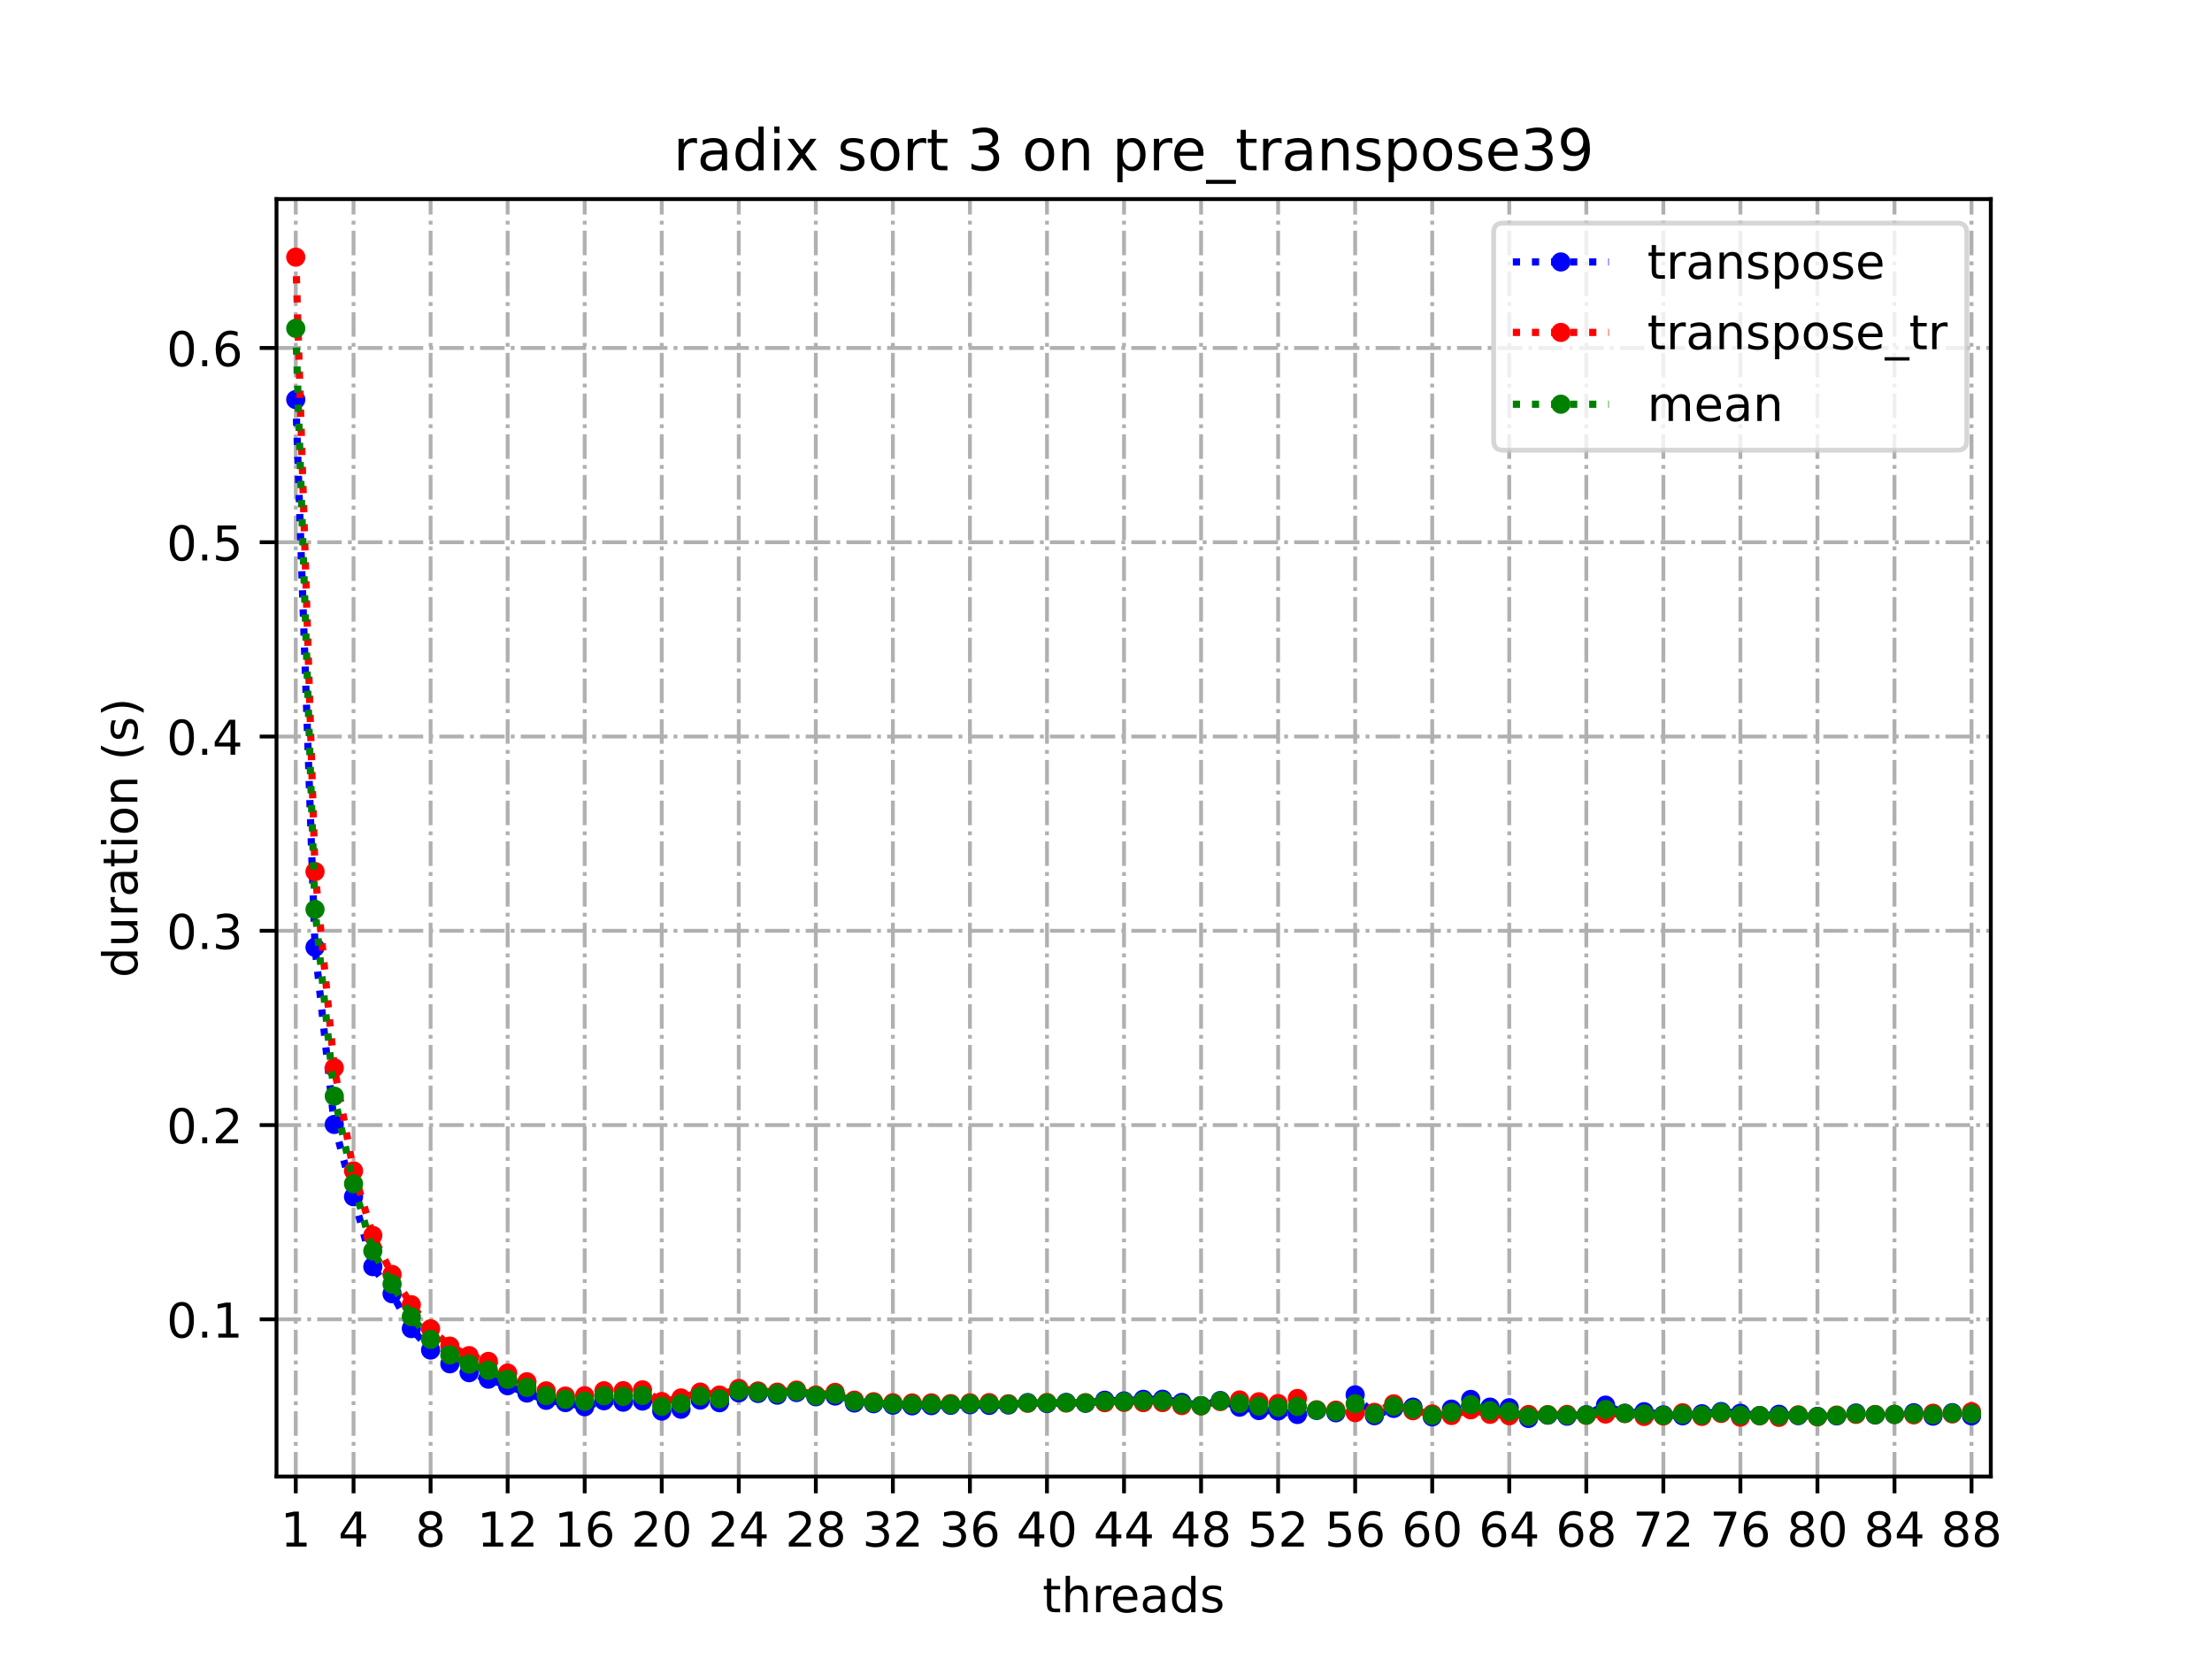 <?xml version="1.0" encoding="utf-8" standalone="no"?>
<!DOCTYPE svg PUBLIC "-//W3C//DTD SVG 1.1//EN"
  "http://www.w3.org/Graphics/SVG/1.1/DTD/svg11.dtd">
<!-- Created with matplotlib (https://matplotlib.org/) -->
<svg height="345.6pt" version="1.1" viewBox="0 0 460.8 345.6" width="460.8pt" xmlns="http://www.w3.org/2000/svg" xmlns:xlink="http://www.w3.org/1999/xlink">
 <defs>
  <style type="text/css">*{stroke-linecap:butt;stroke-linejoin:round;}</style>
 </defs>
 <g id="figure_1">
  <g id="patch_1">
   <path d="M 0 345.6 
L 460.8 345.6 
L 460.8 0 
L 0 0 
z
" style="fill:#ffffff;"/>
  </g>
  <g id="axes_1">
   <g id="patch_2">
    <path d="M 57.6 307.584 
L 414.72 307.584 
L 414.72 41.472 
L 57.6 41.472 
z
" style="fill:#ffffff;"/>
   </g>
   <g id="matplotlib.axis_1">
    <g id="xtick_1">
     <g id="line2d_1">
      <path clip-path="url(#p4216df2262)" d="M 61.613 307.584 
L 61.613 41.472 
" style="fill:none;stroke:#b0b0b0;stroke-dasharray:5.12,1.28,0.8,1.28;stroke-dashoffset:0;stroke-width:0.8;"/>
     </g>
     <g id="line2d_2">
      <defs>
       <path d="M 0 0 
L 0 3.5 
" id="m748b3cfe4e" style="stroke:#000000;stroke-width:0.8;"/>
      </defs>
      <g>
       <use style="stroke:#000000;stroke-width:0.8;" x="61.613" xlink:href="#m748b3cfe4e" y="307.584"/>
      </g>
     </g>
     <g id="text_1">
      <!-- 1 -->
      <g transform="translate(58.431 322.182)scale(0.1 -0.1)">
       <defs>
        <path d="M 12.406 8.297 
L 28.516 8.297 
L 28.516 63.922 
L 10.984 60.406 
L 10.984 69.391 
L 28.422 72.906 
L 38.281 72.906 
L 38.281 8.297 
L 54.391 8.297 
L 54.391 0 
L 12.406 0 
z
" id="DejaVuSans-49"/>
       </defs>
       <use xlink:href="#DejaVuSans-49"/>
      </g>
     </g>
    </g>
    <g id="xtick_2">
     <g id="line2d_3">
      <path clip-path="url(#p4216df2262)" d="M 73.65 307.584 
L 73.65 41.472 
" style="fill:none;stroke:#b0b0b0;stroke-dasharray:5.12,1.28,0.8,1.28;stroke-dashoffset:0;stroke-width:0.8;"/>
     </g>
     <g id="line2d_4">
      <g>
       <use style="stroke:#000000;stroke-width:0.8;" x="73.65" xlink:href="#m748b3cfe4e" y="307.584"/>
      </g>
     </g>
     <g id="text_2">
      <!-- 4 -->
      <g transform="translate(70.469 322.182)scale(0.1 -0.1)">
       <defs>
        <path d="M 37.797 64.312 
L 12.891 25.391 
L 37.797 25.391 
z
M 35.203 72.906 
L 47.609 72.906 
L 47.609 25.391 
L 58.016 25.391 
L 58.016 17.188 
L 47.609 17.188 
L 47.609 0 
L 37.797 0 
L 37.797 17.188 
L 4.891 17.188 
L 4.891 26.703 
z
" id="DejaVuSans-52"/>
       </defs>
       <use xlink:href="#DejaVuSans-52"/>
      </g>
     </g>
    </g>
    <g id="xtick_3">
     <g id="line2d_5">
      <path clip-path="url(#p4216df2262)" d="M 89.701 307.584 
L 89.701 41.472 
" style="fill:none;stroke:#b0b0b0;stroke-dasharray:5.12,1.28,0.8,1.28;stroke-dashoffset:0;stroke-width:0.8;"/>
     </g>
     <g id="line2d_6">
      <g>
       <use style="stroke:#000000;stroke-width:0.8;" x="89.701" xlink:href="#m748b3cfe4e" y="307.584"/>
      </g>
     </g>
     <g id="text_3">
      <!-- 8 -->
      <g transform="translate(86.519 322.182)scale(0.1 -0.1)">
       <defs>
        <path d="M 31.781 34.625 
Q 24.75 34.625 20.719 30.859 
Q 16.703 27.094 16.703 20.516 
Q 16.703 13.922 20.719 10.156 
Q 24.75 6.391 31.781 6.391 
Q 38.812 6.391 42.859 10.172 
Q 46.922 13.969 46.922 20.516 
Q 46.922 27.094 42.891 30.859 
Q 38.875 34.625 31.781 34.625 
z
M 21.922 38.812 
Q 15.578 40.375 12.031 44.719 
Q 8.5 49.078 8.5 55.328 
Q 8.5 64.062 14.719 69.141 
Q 20.953 74.219 31.781 74.219 
Q 42.672 74.219 48.875 69.141 
Q 55.078 64.062 55.078 55.328 
Q 55.078 49.078 51.531 44.719 
Q 48 40.375 41.703 38.812 
Q 48.828 37.156 52.797 32.312 
Q 56.781 27.484 56.781 20.516 
Q 56.781 9.906 50.312 4.234 
Q 43.844 -1.422 31.781 -1.422 
Q 19.734 -1.422 13.25 4.234 
Q 6.781 9.906 6.781 20.516 
Q 6.781 27.484 10.781 32.312 
Q 14.797 37.156 21.922 38.812 
z
M 18.312 54.391 
Q 18.312 48.734 21.844 45.562 
Q 25.391 42.391 31.781 42.391 
Q 38.141 42.391 41.719 45.562 
Q 45.312 48.734 45.312 54.391 
Q 45.312 60.062 41.719 63.234 
Q 38.141 66.406 31.781 66.406 
Q 25.391 66.406 21.844 63.234 
Q 18.312 60.062 18.312 54.391 
z
" id="DejaVuSans-56"/>
       </defs>
       <use xlink:href="#DejaVuSans-56"/>
      </g>
     </g>
    </g>
    <g id="xtick_4">
     <g id="line2d_7">
      <path clip-path="url(#p4216df2262)" d="M 105.751 307.584 
L 105.751 41.472 
" style="fill:none;stroke:#b0b0b0;stroke-dasharray:5.12,1.28,0.8,1.28;stroke-dashoffset:0;stroke-width:0.8;"/>
     </g>
     <g id="line2d_8">
      <g>
       <use style="stroke:#000000;stroke-width:0.8;" x="105.751" xlink:href="#m748b3cfe4e" y="307.584"/>
      </g>
     </g>
     <g id="text_4">
      <!-- 12 -->
      <g transform="translate(99.389 322.182)scale(0.1 -0.1)">
       <defs>
        <path d="M 19.188 8.297 
L 53.609 8.297 
L 53.609 0 
L 7.328 0 
L 7.328 8.297 
Q 12.938 14.109 22.625 23.891 
Q 32.328 33.688 34.812 36.531 
Q 39.547 41.844 41.422 45.531 
Q 43.312 49.219 43.312 52.781 
Q 43.312 58.594 39.234 62.25 
Q 35.156 65.922 28.609 65.922 
Q 23.969 65.922 18.812 64.312 
Q 13.672 62.703 7.812 59.422 
L 7.812 69.391 
Q 13.766 71.781 18.938 73 
Q 24.125 74.219 28.422 74.219 
Q 39.75 74.219 46.484 68.547 
Q 53.219 62.891 53.219 53.422 
Q 53.219 48.922 51.531 44.891 
Q 49.859 40.875 45.406 35.406 
Q 44.188 33.984 37.641 27.219 
Q 31.109 20.453 19.188 8.297 
z
" id="DejaVuSans-50"/>
       </defs>
       <use xlink:href="#DejaVuSans-49"/>
       <use x="63.623" xlink:href="#DejaVuSans-50"/>
      </g>
     </g>
    </g>
    <g id="xtick_5">
     <g id="line2d_9">
      <path clip-path="url(#p4216df2262)" d="M 121.801 307.584 
L 121.801 41.472 
" style="fill:none;stroke:#b0b0b0;stroke-dasharray:5.12,1.28,0.8,1.28;stroke-dashoffset:0;stroke-width:0.8;"/>
     </g>
     <g id="line2d_10">
      <g>
       <use style="stroke:#000000;stroke-width:0.8;" x="121.801" xlink:href="#m748b3cfe4e" y="307.584"/>
      </g>
     </g>
     <g id="text_5">
      <!-- 16 -->
      <g transform="translate(115.439 322.182)scale(0.1 -0.1)">
       <defs>
        <path d="M 33.016 40.375 
Q 26.375 40.375 22.484 35.828 
Q 18.609 31.297 18.609 23.391 
Q 18.609 15.531 22.484 10.953 
Q 26.375 6.391 33.016 6.391 
Q 39.656 6.391 43.531 10.953 
Q 47.406 15.531 47.406 23.391 
Q 47.406 31.297 43.531 35.828 
Q 39.656 40.375 33.016 40.375 
z
M 52.594 71.297 
L 52.594 62.312 
Q 48.875 64.062 45.094 64.984 
Q 41.312 65.922 37.594 65.922 
Q 27.828 65.922 22.672 59.328 
Q 17.531 52.734 16.797 39.406 
Q 19.672 43.656 24.016 45.922 
Q 28.375 48.188 33.594 48.188 
Q 44.578 48.188 50.953 41.516 
Q 57.328 34.859 57.328 23.391 
Q 57.328 12.156 50.688 5.359 
Q 44.047 -1.422 33.016 -1.422 
Q 20.359 -1.422 13.672 8.266 
Q 6.984 17.969 6.984 36.375 
Q 6.984 53.656 15.188 63.938 
Q 23.391 74.219 37.203 74.219 
Q 40.922 74.219 44.703 73.484 
Q 48.484 72.75 52.594 71.297 
z
" id="DejaVuSans-54"/>
       </defs>
       <use xlink:href="#DejaVuSans-49"/>
       <use x="63.623" xlink:href="#DejaVuSans-54"/>
      </g>
     </g>
    </g>
    <g id="xtick_6">
     <g id="line2d_11">
      <path clip-path="url(#p4216df2262)" d="M 137.852 307.584 
L 137.852 41.472 
" style="fill:none;stroke:#b0b0b0;stroke-dasharray:5.12,1.28,0.8,1.28;stroke-dashoffset:0;stroke-width:0.8;"/>
     </g>
     <g id="line2d_12">
      <g>
       <use style="stroke:#000000;stroke-width:0.8;" x="137.852" xlink:href="#m748b3cfe4e" y="307.584"/>
      </g>
     </g>
     <g id="text_6">
      <!-- 20 -->
      <g transform="translate(131.489 322.182)scale(0.1 -0.1)">
       <defs>
        <path d="M 31.781 66.406 
Q 24.172 66.406 20.328 58.906 
Q 16.5 51.422 16.5 36.375 
Q 16.5 21.391 20.328 13.891 
Q 24.172 6.391 31.781 6.391 
Q 39.453 6.391 43.281 13.891 
Q 47.125 21.391 47.125 36.375 
Q 47.125 51.422 43.281 58.906 
Q 39.453 66.406 31.781 66.406 
z
M 31.781 74.219 
Q 44.047 74.219 50.516 64.516 
Q 56.984 54.828 56.984 36.375 
Q 56.984 17.969 50.516 8.266 
Q 44.047 -1.422 31.781 -1.422 
Q 19.531 -1.422 13.062 8.266 
Q 6.594 17.969 6.594 36.375 
Q 6.594 54.828 13.062 64.516 
Q 19.531 74.219 31.781 74.219 
z
" id="DejaVuSans-48"/>
       </defs>
       <use xlink:href="#DejaVuSans-50"/>
       <use x="63.623" xlink:href="#DejaVuSans-48"/>
      </g>
     </g>
    </g>
    <g id="xtick_7">
     <g id="line2d_13">
      <path clip-path="url(#p4216df2262)" d="M 153.902 307.584 
L 153.902 41.472 
" style="fill:none;stroke:#b0b0b0;stroke-dasharray:5.12,1.28,0.8,1.28;stroke-dashoffset:0;stroke-width:0.8;"/>
     </g>
     <g id="line2d_14">
      <g>
       <use style="stroke:#000000;stroke-width:0.8;" x="153.902" xlink:href="#m748b3cfe4e" y="307.584"/>
      </g>
     </g>
     <g id="text_7">
      <!-- 24 -->
      <g transform="translate(147.54 322.182)scale(0.1 -0.1)">
       <use xlink:href="#DejaVuSans-50"/>
       <use x="63.623" xlink:href="#DejaVuSans-52"/>
      </g>
     </g>
    </g>
    <g id="xtick_8">
     <g id="line2d_15">
      <path clip-path="url(#p4216df2262)" d="M 169.952 307.584 
L 169.952 41.472 
" style="fill:none;stroke:#b0b0b0;stroke-dasharray:5.12,1.28,0.8,1.28;stroke-dashoffset:0;stroke-width:0.8;"/>
     </g>
     <g id="line2d_16">
      <g>
       <use style="stroke:#000000;stroke-width:0.8;" x="169.952" xlink:href="#m748b3cfe4e" y="307.584"/>
      </g>
     </g>
     <g id="text_8">
      <!-- 28 -->
      <g transform="translate(163.59 322.182)scale(0.1 -0.1)">
       <use xlink:href="#DejaVuSans-50"/>
       <use x="63.623" xlink:href="#DejaVuSans-56"/>
      </g>
     </g>
    </g>
    <g id="xtick_9">
     <g id="line2d_17">
      <path clip-path="url(#p4216df2262)" d="M 186.003 307.584 
L 186.003 41.472 
" style="fill:none;stroke:#b0b0b0;stroke-dasharray:5.12,1.28,0.8,1.28;stroke-dashoffset:0;stroke-width:0.8;"/>
     </g>
     <g id="line2d_18">
      <g>
       <use style="stroke:#000000;stroke-width:0.8;" x="186.003" xlink:href="#m748b3cfe4e" y="307.584"/>
      </g>
     </g>
     <g id="text_9">
      <!-- 32 -->
      <g transform="translate(179.64 322.182)scale(0.1 -0.1)">
       <defs>
        <path d="M 40.578 39.312 
Q 47.656 37.797 51.625 33 
Q 55.609 28.219 55.609 21.188 
Q 55.609 10.406 48.188 4.484 
Q 40.766 -1.422 27.094 -1.422 
Q 22.516 -1.422 17.656 -0.516 
Q 12.797 0.391 7.625 2.203 
L 7.625 11.719 
Q 11.719 9.328 16.594 8.109 
Q 21.484 6.891 26.812 6.891 
Q 36.078 6.891 40.938 10.547 
Q 45.797 14.203 45.797 21.188 
Q 45.797 27.641 41.281 31.266 
Q 36.766 34.906 28.719 34.906 
L 20.219 34.906 
L 20.219 43.016 
L 29.109 43.016 
Q 36.375 43.016 40.234 45.922 
Q 44.094 48.828 44.094 54.297 
Q 44.094 59.906 40.109 62.906 
Q 36.141 65.922 28.719 65.922 
Q 24.656 65.922 20.016 65.031 
Q 15.375 64.156 9.812 62.312 
L 9.812 71.094 
Q 15.438 72.656 20.344 73.438 
Q 25.25 74.219 29.594 74.219 
Q 40.828 74.219 47.359 69.109 
Q 53.906 64.016 53.906 55.328 
Q 53.906 49.266 50.438 45.094 
Q 46.969 40.922 40.578 39.312 
z
" id="DejaVuSans-51"/>
       </defs>
       <use xlink:href="#DejaVuSans-51"/>
       <use x="63.623" xlink:href="#DejaVuSans-50"/>
      </g>
     </g>
    </g>
    <g id="xtick_10">
     <g id="line2d_19">
      <path clip-path="url(#p4216df2262)" d="M 202.053 307.584 
L 202.053 41.472 
" style="fill:none;stroke:#b0b0b0;stroke-dasharray:5.12,1.28,0.8,1.28;stroke-dashoffset:0;stroke-width:0.8;"/>
     </g>
     <g id="line2d_20">
      <g>
       <use style="stroke:#000000;stroke-width:0.8;" x="202.053" xlink:href="#m748b3cfe4e" y="307.584"/>
      </g>
     </g>
     <g id="text_10">
      <!-- 36 -->
      <g transform="translate(195.691 322.182)scale(0.1 -0.1)">
       <use xlink:href="#DejaVuSans-51"/>
       <use x="63.623" xlink:href="#DejaVuSans-54"/>
      </g>
     </g>
    </g>
    <g id="xtick_11">
     <g id="line2d_21">
      <path clip-path="url(#p4216df2262)" d="M 218.103 307.584 
L 218.103 41.472 
" style="fill:none;stroke:#b0b0b0;stroke-dasharray:5.12,1.28,0.8,1.28;stroke-dashoffset:0;stroke-width:0.8;"/>
     </g>
     <g id="line2d_22">
      <g>
       <use style="stroke:#000000;stroke-width:0.8;" x="218.103" xlink:href="#m748b3cfe4e" y="307.584"/>
      </g>
     </g>
     <g id="text_11">
      <!-- 40 -->
      <g transform="translate(211.741 322.182)scale(0.1 -0.1)">
       <use xlink:href="#DejaVuSans-52"/>
       <use x="63.623" xlink:href="#DejaVuSans-48"/>
      </g>
     </g>
    </g>
    <g id="xtick_12">
     <g id="line2d_23">
      <path clip-path="url(#p4216df2262)" d="M 234.154 307.584 
L 234.154 41.472 
" style="fill:none;stroke:#b0b0b0;stroke-dasharray:5.12,1.28,0.8,1.28;stroke-dashoffset:0;stroke-width:0.8;"/>
     </g>
     <g id="line2d_24">
      <g>
       <use style="stroke:#000000;stroke-width:0.8;" x="234.154" xlink:href="#m748b3cfe4e" y="307.584"/>
      </g>
     </g>
     <g id="text_12">
      <!-- 44 -->
      <g transform="translate(227.791 322.182)scale(0.1 -0.1)">
       <use xlink:href="#DejaVuSans-52"/>
       <use x="63.623" xlink:href="#DejaVuSans-52"/>
      </g>
     </g>
    </g>
    <g id="xtick_13">
     <g id="line2d_25">
      <path clip-path="url(#p4216df2262)" d="M 250.204 307.584 
L 250.204 41.472 
" style="fill:none;stroke:#b0b0b0;stroke-dasharray:5.12,1.28,0.8,1.28;stroke-dashoffset:0;stroke-width:0.8;"/>
     </g>
     <g id="line2d_26">
      <g>
       <use style="stroke:#000000;stroke-width:0.8;" x="250.204" xlink:href="#m748b3cfe4e" y="307.584"/>
      </g>
     </g>
     <g id="text_13">
      <!-- 48 -->
      <g transform="translate(243.842 322.182)scale(0.1 -0.1)">
       <use xlink:href="#DejaVuSans-52"/>
       <use x="63.623" xlink:href="#DejaVuSans-56"/>
      </g>
     </g>
    </g>
    <g id="xtick_14">
     <g id="line2d_27">
      <path clip-path="url(#p4216df2262)" d="M 266.254 307.584 
L 266.254 41.472 
" style="fill:none;stroke:#b0b0b0;stroke-dasharray:5.12,1.28,0.8,1.28;stroke-dashoffset:0;stroke-width:0.8;"/>
     </g>
     <g id="line2d_28">
      <g>
       <use style="stroke:#000000;stroke-width:0.8;" x="266.254" xlink:href="#m748b3cfe4e" y="307.584"/>
      </g>
     </g>
     <g id="text_14">
      <!-- 52 -->
      <g transform="translate(259.892 322.182)scale(0.1 -0.1)">
       <defs>
        <path d="M 10.797 72.906 
L 49.516 72.906 
L 49.516 64.594 
L 19.828 64.594 
L 19.828 46.734 
Q 21.969 47.469 24.109 47.828 
Q 26.266 48.188 28.422 48.188 
Q 40.625 48.188 47.75 41.5 
Q 54.891 34.812 54.891 23.391 
Q 54.891 11.625 47.562 5.094 
Q 40.234 -1.422 26.906 -1.422 
Q 22.312 -1.422 17.547 -0.641 
Q 12.797 0.141 7.719 1.703 
L 7.719 11.625 
Q 12.109 9.234 16.797 8.062 
Q 21.484 6.891 26.703 6.891 
Q 35.156 6.891 40.078 11.328 
Q 45.016 15.766 45.016 23.391 
Q 45.016 31 40.078 35.438 
Q 35.156 39.891 26.703 39.891 
Q 22.75 39.891 18.812 39.016 
Q 14.891 38.141 10.797 36.281 
z
" id="DejaVuSans-53"/>
       </defs>
       <use xlink:href="#DejaVuSans-53"/>
       <use x="63.623" xlink:href="#DejaVuSans-50"/>
      </g>
     </g>
    </g>
    <g id="xtick_15">
     <g id="line2d_29">
      <path clip-path="url(#p4216df2262)" d="M 282.305 307.584 
L 282.305 41.472 
" style="fill:none;stroke:#b0b0b0;stroke-dasharray:5.12,1.28,0.8,1.28;stroke-dashoffset:0;stroke-width:0.8;"/>
     </g>
     <g id="line2d_30">
      <g>
       <use style="stroke:#000000;stroke-width:0.8;" x="282.305" xlink:href="#m748b3cfe4e" y="307.584"/>
      </g>
     </g>
     <g id="text_15">
      <!-- 56 -->
      <g transform="translate(275.942 322.182)scale(0.1 -0.1)">
       <use xlink:href="#DejaVuSans-53"/>
       <use x="63.623" xlink:href="#DejaVuSans-54"/>
      </g>
     </g>
    </g>
    <g id="xtick_16">
     <g id="line2d_31">
      <path clip-path="url(#p4216df2262)" d="M 298.355 307.584 
L 298.355 41.472 
" style="fill:none;stroke:#b0b0b0;stroke-dasharray:5.12,1.28,0.8,1.28;stroke-dashoffset:0;stroke-width:0.8;"/>
     </g>
     <g id="line2d_32">
      <g>
       <use style="stroke:#000000;stroke-width:0.8;" x="298.355" xlink:href="#m748b3cfe4e" y="307.584"/>
      </g>
     </g>
     <g id="text_16">
      <!-- 60 -->
      <g transform="translate(291.993 322.182)scale(0.1 -0.1)">
       <use xlink:href="#DejaVuSans-54"/>
       <use x="63.623" xlink:href="#DejaVuSans-48"/>
      </g>
     </g>
    </g>
    <g id="xtick_17">
     <g id="line2d_33">
      <path clip-path="url(#p4216df2262)" d="M 314.405 307.584 
L 314.405 41.472 
" style="fill:none;stroke:#b0b0b0;stroke-dasharray:5.12,1.28,0.8,1.28;stroke-dashoffset:0;stroke-width:0.8;"/>
     </g>
     <g id="line2d_34">
      <g>
       <use style="stroke:#000000;stroke-width:0.8;" x="314.405" xlink:href="#m748b3cfe4e" y="307.584"/>
      </g>
     </g>
     <g id="text_17">
      <!-- 64 -->
      <g transform="translate(308.043 322.182)scale(0.1 -0.1)">
       <use xlink:href="#DejaVuSans-54"/>
       <use x="63.623" xlink:href="#DejaVuSans-52"/>
      </g>
     </g>
    </g>
    <g id="xtick_18">
     <g id="line2d_35">
      <path clip-path="url(#p4216df2262)" d="M 330.456 307.584 
L 330.456 41.472 
" style="fill:none;stroke:#b0b0b0;stroke-dasharray:5.12,1.28,0.8,1.28;stroke-dashoffset:0;stroke-width:0.8;"/>
     </g>
     <g id="line2d_36">
      <g>
       <use style="stroke:#000000;stroke-width:0.8;" x="330.456" xlink:href="#m748b3cfe4e" y="307.584"/>
      </g>
     </g>
     <g id="text_18">
      <!-- 68 -->
      <g transform="translate(324.093 322.182)scale(0.1 -0.1)">
       <use xlink:href="#DejaVuSans-54"/>
       <use x="63.623" xlink:href="#DejaVuSans-56"/>
      </g>
     </g>
    </g>
    <g id="xtick_19">
     <g id="line2d_37">
      <path clip-path="url(#p4216df2262)" d="M 346.506 307.584 
L 346.506 41.472 
" style="fill:none;stroke:#b0b0b0;stroke-dasharray:5.12,1.28,0.8,1.28;stroke-dashoffset:0;stroke-width:0.8;"/>
     </g>
     <g id="line2d_38">
      <g>
       <use style="stroke:#000000;stroke-width:0.8;" x="346.506" xlink:href="#m748b3cfe4e" y="307.584"/>
      </g>
     </g>
     <g id="text_19">
      <!-- 72 -->
      <g transform="translate(340.144 322.182)scale(0.1 -0.1)">
       <defs>
        <path d="M 8.203 72.906 
L 55.078 72.906 
L 55.078 68.703 
L 28.609 0 
L 18.312 0 
L 43.219 64.594 
L 8.203 64.594 
z
" id="DejaVuSans-55"/>
       </defs>
       <use xlink:href="#DejaVuSans-55"/>
       <use x="63.623" xlink:href="#DejaVuSans-50"/>
      </g>
     </g>
    </g>
    <g id="xtick_20">
     <g id="line2d_39">
      <path clip-path="url(#p4216df2262)" d="M 362.556 307.584 
L 362.556 41.472 
" style="fill:none;stroke:#b0b0b0;stroke-dasharray:5.12,1.28,0.8,1.28;stroke-dashoffset:0;stroke-width:0.8;"/>
     </g>
     <g id="line2d_40">
      <g>
       <use style="stroke:#000000;stroke-width:0.8;" x="362.556" xlink:href="#m748b3cfe4e" y="307.584"/>
      </g>
     </g>
     <g id="text_20">
      <!-- 76 -->
      <g transform="translate(356.194 322.182)scale(0.1 -0.1)">
       <use xlink:href="#DejaVuSans-55"/>
       <use x="63.623" xlink:href="#DejaVuSans-54"/>
      </g>
     </g>
    </g>
    <g id="xtick_21">
     <g id="line2d_41">
      <path clip-path="url(#p4216df2262)" d="M 378.607 307.584 
L 378.607 41.472 
" style="fill:none;stroke:#b0b0b0;stroke-dasharray:5.12,1.28,0.8,1.28;stroke-dashoffset:0;stroke-width:0.8;"/>
     </g>
     <g id="line2d_42">
      <g>
       <use style="stroke:#000000;stroke-width:0.8;" x="378.607" xlink:href="#m748b3cfe4e" y="307.584"/>
      </g>
     </g>
     <g id="text_21">
      <!-- 80 -->
      <g transform="translate(372.244 322.182)scale(0.1 -0.1)">
       <use xlink:href="#DejaVuSans-56"/>
       <use x="63.623" xlink:href="#DejaVuSans-48"/>
      </g>
     </g>
    </g>
    <g id="xtick_22">
     <g id="line2d_43">
      <path clip-path="url(#p4216df2262)" d="M 394.657 307.584 
L 394.657 41.472 
" style="fill:none;stroke:#b0b0b0;stroke-dasharray:5.12,1.28,0.8,1.28;stroke-dashoffset:0;stroke-width:0.8;"/>
     </g>
     <g id="line2d_44">
      <g>
       <use style="stroke:#000000;stroke-width:0.8;" x="394.657" xlink:href="#m748b3cfe4e" y="307.584"/>
      </g>
     </g>
     <g id="text_22">
      <!-- 84 -->
      <g transform="translate(388.295 322.182)scale(0.1 -0.1)">
       <use xlink:href="#DejaVuSans-56"/>
       <use x="63.623" xlink:href="#DejaVuSans-52"/>
      </g>
     </g>
    </g>
    <g id="xtick_23">
     <g id="line2d_45">
      <path clip-path="url(#p4216df2262)" d="M 410.707 307.584 
L 410.707 41.472 
" style="fill:none;stroke:#b0b0b0;stroke-dasharray:5.12,1.28,0.8,1.28;stroke-dashoffset:0;stroke-width:0.8;"/>
     </g>
     <g id="line2d_46">
      <g>
       <use style="stroke:#000000;stroke-width:0.8;" x="410.707" xlink:href="#m748b3cfe4e" y="307.584"/>
      </g>
     </g>
     <g id="text_23">
      <!-- 88 -->
      <g transform="translate(404.345 322.182)scale(0.1 -0.1)">
       <use xlink:href="#DejaVuSans-56"/>
       <use x="63.623" xlink:href="#DejaVuSans-56"/>
      </g>
     </g>
    </g>
    <g id="text_24">
     <!-- threads -->
     <g transform="translate(217.169 335.861)scale(0.1 -0.1)">
      <defs>
       <path d="M 18.312 70.219 
L 18.312 54.688 
L 36.812 54.688 
L 36.812 47.703 
L 18.312 47.703 
L 18.312 18.016 
Q 18.312 11.328 20.141 9.422 
Q 21.969 7.516 27.594 7.516 
L 36.812 7.516 
L 36.812 0 
L 27.594 0 
Q 17.188 0 13.234 3.875 
Q 9.281 7.766 9.281 18.016 
L 9.281 47.703 
L 2.688 47.703 
L 2.688 54.688 
L 9.281 54.688 
L 9.281 70.219 
z
" id="DejaVuSans-116"/>
       <path d="M 54.891 33.016 
L 54.891 0 
L 45.906 0 
L 45.906 32.719 
Q 45.906 40.484 42.875 44.328 
Q 39.844 48.188 33.797 48.188 
Q 26.516 48.188 22.312 43.547 
Q 18.109 38.922 18.109 30.906 
L 18.109 0 
L 9.078 0 
L 9.078 75.984 
L 18.109 75.984 
L 18.109 46.188 
Q 21.344 51.125 25.703 53.562 
Q 30.078 56 35.797 56 
Q 45.219 56 50.047 50.172 
Q 54.891 44.344 54.891 33.016 
z
" id="DejaVuSans-104"/>
       <path d="M 41.109 46.297 
Q 39.594 47.172 37.812 47.578 
Q 36.031 48 33.891 48 
Q 26.266 48 22.188 43.047 
Q 18.109 38.094 18.109 28.812 
L 18.109 0 
L 9.078 0 
L 9.078 54.688 
L 18.109 54.688 
L 18.109 46.188 
Q 20.953 51.172 25.484 53.578 
Q 30.031 56 36.531 56 
Q 37.453 56 38.578 55.875 
Q 39.703 55.766 41.062 55.516 
z
" id="DejaVuSans-114"/>
       <path d="M 56.203 29.594 
L 56.203 25.203 
L 14.891 25.203 
Q 15.484 15.922 20.484 11.062 
Q 25.484 6.203 34.422 6.203 
Q 39.594 6.203 44.453 7.469 
Q 49.312 8.734 54.109 11.281 
L 54.109 2.781 
Q 49.266 0.734 44.188 -0.344 
Q 39.109 -1.422 33.891 -1.422 
Q 20.797 -1.422 13.156 6.188 
Q 5.516 13.812 5.516 26.812 
Q 5.516 40.234 12.766 48.109 
Q 20.016 56 32.328 56 
Q 43.359 56 49.781 48.891 
Q 56.203 41.797 56.203 29.594 
z
M 47.219 32.234 
Q 47.125 39.594 43.094 43.984 
Q 39.062 48.391 32.422 48.391 
Q 24.906 48.391 20.391 44.141 
Q 15.875 39.891 15.188 32.172 
z
" id="DejaVuSans-101"/>
       <path d="M 34.281 27.484 
Q 23.391 27.484 19.188 25 
Q 14.984 22.516 14.984 16.5 
Q 14.984 11.719 18.141 8.906 
Q 21.297 6.109 26.703 6.109 
Q 34.188 6.109 38.703 11.406 
Q 43.219 16.703 43.219 25.484 
L 43.219 27.484 
z
M 52.203 31.203 
L 52.203 0 
L 43.219 0 
L 43.219 8.297 
Q 40.141 3.328 35.547 0.953 
Q 30.953 -1.422 24.312 -1.422 
Q 15.922 -1.422 10.953 3.297 
Q 6 8.016 6 15.922 
Q 6 25.141 12.172 29.828 
Q 18.359 34.516 30.609 34.516 
L 43.219 34.516 
L 43.219 35.406 
Q 43.219 41.609 39.141 45 
Q 35.062 48.391 27.688 48.391 
Q 23 48.391 18.547 47.266 
Q 14.109 46.141 10.016 43.891 
L 10.016 52.203 
Q 14.938 54.109 19.578 55.047 
Q 24.219 56 28.609 56 
Q 40.484 56 46.344 49.844 
Q 52.203 43.703 52.203 31.203 
z
" id="DejaVuSans-97"/>
       <path d="M 45.406 46.391 
L 45.406 75.984 
L 54.391 75.984 
L 54.391 0 
L 45.406 0 
L 45.406 8.203 
Q 42.578 3.328 38.25 0.953 
Q 33.938 -1.422 27.875 -1.422 
Q 17.969 -1.422 11.734 6.484 
Q 5.516 14.406 5.516 27.297 
Q 5.516 40.188 11.734 48.094 
Q 17.969 56 27.875 56 
Q 33.938 56 38.25 53.625 
Q 42.578 51.266 45.406 46.391 
z
M 14.797 27.297 
Q 14.797 17.391 18.875 11.75 
Q 22.953 6.109 30.078 6.109 
Q 37.203 6.109 41.297 11.75 
Q 45.406 17.391 45.406 27.297 
Q 45.406 37.203 41.297 42.844 
Q 37.203 48.484 30.078 48.484 
Q 22.953 48.484 18.875 42.844 
Q 14.797 37.203 14.797 27.297 
z
" id="DejaVuSans-100"/>
       <path d="M 44.281 53.078 
L 44.281 44.578 
Q 40.484 46.531 36.375 47.5 
Q 32.281 48.484 27.875 48.484 
Q 21.188 48.484 17.844 46.438 
Q 14.5 44.391 14.5 40.281 
Q 14.5 37.156 16.891 35.375 
Q 19.281 33.594 26.516 31.984 
L 29.594 31.297 
Q 39.156 29.25 43.188 25.516 
Q 47.219 21.781 47.219 15.094 
Q 47.219 7.469 41.188 3.016 
Q 35.156 -1.422 24.609 -1.422 
Q 20.219 -1.422 15.453 -0.562 
Q 10.688 0.297 5.422 2 
L 5.422 11.281 
Q 10.406 8.688 15.234 7.391 
Q 20.062 6.109 24.812 6.109 
Q 31.156 6.109 34.562 8.281 
Q 37.984 10.453 37.984 14.406 
Q 37.984 18.062 35.516 20.016 
Q 33.062 21.969 24.703 23.781 
L 21.578 24.516 
Q 13.234 26.266 9.516 29.906 
Q 5.812 33.547 5.812 39.891 
Q 5.812 47.609 11.281 51.797 
Q 16.75 56 26.812 56 
Q 31.781 56 36.172 55.266 
Q 40.578 54.547 44.281 53.078 
z
" id="DejaVuSans-115"/>
      </defs>
      <use xlink:href="#DejaVuSans-116"/>
      <use x="39.209" xlink:href="#DejaVuSans-104"/>
      <use x="102.588" xlink:href="#DejaVuSans-114"/>
      <use x="141.451" xlink:href="#DejaVuSans-101"/>
      <use x="202.975" xlink:href="#DejaVuSans-97"/>
      <use x="264.254" xlink:href="#DejaVuSans-100"/>
      <use x="327.73" xlink:href="#DejaVuSans-115"/>
     </g>
    </g>
   </g>
   <g id="matplotlib.axis_2">
    <g id="ytick_1">
     <g id="line2d_47">
      <path clip-path="url(#p4216df2262)" d="M 57.6 274.844 
L 414.72 274.844 
" style="fill:none;stroke:#b0b0b0;stroke-dasharray:5.12,1.28,0.8,1.28;stroke-dashoffset:0;stroke-width:0.8;"/>
     </g>
     <g id="line2d_48">
      <defs>
       <path d="M 0 0 
L -3.5 0 
" id="md382150907" style="stroke:#000000;stroke-width:0.8;"/>
      </defs>
      <g>
       <use style="stroke:#000000;stroke-width:0.8;" x="57.6" xlink:href="#md382150907" y="274.844"/>
      </g>
     </g>
     <g id="text_25">
      <!-- 0.1 -->
      <g transform="translate(34.697 278.643)scale(0.1 -0.1)">
       <defs>
        <path d="M 10.688 12.406 
L 21 12.406 
L 21 0 
L 10.688 0 
z
" id="DejaVuSans-46"/>
       </defs>
       <use xlink:href="#DejaVuSans-48"/>
       <use x="63.623" xlink:href="#DejaVuSans-46"/>
       <use x="95.41" xlink:href="#DejaVuSans-49"/>
      </g>
     </g>
    </g>
    <g id="ytick_2">
     <g id="line2d_49">
      <path clip-path="url(#p4216df2262)" d="M 57.6 234.373 
L 414.72 234.373 
" style="fill:none;stroke:#b0b0b0;stroke-dasharray:5.12,1.28,0.8,1.28;stroke-dashoffset:0;stroke-width:0.8;"/>
     </g>
     <g id="line2d_50">
      <g>
       <use style="stroke:#000000;stroke-width:0.8;" x="57.6" xlink:href="#md382150907" y="234.373"/>
      </g>
     </g>
     <g id="text_26">
      <!-- 0.2 -->
      <g transform="translate(34.697 238.172)scale(0.1 -0.1)">
       <use xlink:href="#DejaVuSans-48"/>
       <use x="63.623" xlink:href="#DejaVuSans-46"/>
       <use x="95.41" xlink:href="#DejaVuSans-50"/>
      </g>
     </g>
    </g>
    <g id="ytick_3">
     <g id="line2d_51">
      <path clip-path="url(#p4216df2262)" d="M 57.6 193.901 
L 414.72 193.901 
" style="fill:none;stroke:#b0b0b0;stroke-dasharray:5.12,1.28,0.8,1.28;stroke-dashoffset:0;stroke-width:0.8;"/>
     </g>
     <g id="line2d_52">
      <g>
       <use style="stroke:#000000;stroke-width:0.8;" x="57.6" xlink:href="#md382150907" y="193.901"/>
      </g>
     </g>
     <g id="text_27">
      <!-- 0.3 -->
      <g transform="translate(34.697 197.7)scale(0.1 -0.1)">
       <use xlink:href="#DejaVuSans-48"/>
       <use x="63.623" xlink:href="#DejaVuSans-46"/>
       <use x="95.41" xlink:href="#DejaVuSans-51"/>
      </g>
     </g>
    </g>
    <g id="ytick_4">
     <g id="line2d_53">
      <path clip-path="url(#p4216df2262)" d="M 57.6 153.43 
L 414.72 153.43 
" style="fill:none;stroke:#b0b0b0;stroke-dasharray:5.12,1.28,0.8,1.28;stroke-dashoffset:0;stroke-width:0.8;"/>
     </g>
     <g id="line2d_54">
      <g>
       <use style="stroke:#000000;stroke-width:0.8;" x="57.6" xlink:href="#md382150907" y="153.43"/>
      </g>
     </g>
     <g id="text_28">
      <!-- 0.4 -->
      <g transform="translate(34.697 157.229)scale(0.1 -0.1)">
       <use xlink:href="#DejaVuSans-48"/>
       <use x="63.623" xlink:href="#DejaVuSans-46"/>
       <use x="95.41" xlink:href="#DejaVuSans-52"/>
      </g>
     </g>
    </g>
    <g id="ytick_5">
     <g id="line2d_55">
      <path clip-path="url(#p4216df2262)" d="M 57.6 112.958 
L 414.72 112.958 
" style="fill:none;stroke:#b0b0b0;stroke-dasharray:5.12,1.28,0.8,1.28;stroke-dashoffset:0;stroke-width:0.8;"/>
     </g>
     <g id="line2d_56">
      <g>
       <use style="stroke:#000000;stroke-width:0.8;" x="57.6" xlink:href="#md382150907" y="112.958"/>
      </g>
     </g>
     <g id="text_29">
      <!-- 0.5 -->
      <g transform="translate(34.697 116.757)scale(0.1 -0.1)">
       <use xlink:href="#DejaVuSans-48"/>
       <use x="63.623" xlink:href="#DejaVuSans-46"/>
       <use x="95.41" xlink:href="#DejaVuSans-53"/>
      </g>
     </g>
    </g>
    <g id="ytick_6">
     <g id="line2d_57">
      <path clip-path="url(#p4216df2262)" d="M 57.6 72.487 
L 414.72 72.487 
" style="fill:none;stroke:#b0b0b0;stroke-dasharray:5.12,1.28,0.8,1.28;stroke-dashoffset:0;stroke-width:0.8;"/>
     </g>
     <g id="line2d_58">
      <g>
       <use style="stroke:#000000;stroke-width:0.8;" x="57.6" xlink:href="#md382150907" y="72.487"/>
      </g>
     </g>
     <g id="text_30">
      <!-- 0.6 -->
      <g transform="translate(34.697 76.286)scale(0.1 -0.1)">
       <use xlink:href="#DejaVuSans-48"/>
       <use x="63.623" xlink:href="#DejaVuSans-46"/>
       <use x="95.41" xlink:href="#DejaVuSans-54"/>
      </g>
     </g>
    </g>
    <g id="text_31">
     <!-- duration (s) -->
     <g transform="translate(28.617 203.663)rotate(-90)scale(0.1 -0.1)">
      <defs>
       <path d="M 8.5 21.578 
L 8.5 54.688 
L 17.484 54.688 
L 17.484 21.922 
Q 17.484 14.156 20.5 10.266 
Q 23.531 6.391 29.594 6.391 
Q 36.859 6.391 41.078 11.031 
Q 45.312 15.672 45.312 23.688 
L 45.312 54.688 
L 54.297 54.688 
L 54.297 0 
L 45.312 0 
L 45.312 8.406 
Q 42.047 3.422 37.719 1 
Q 33.406 -1.422 27.688 -1.422 
Q 18.266 -1.422 13.375 4.438 
Q 8.5 10.297 8.5 21.578 
z
M 31.109 56 
z
" id="DejaVuSans-117"/>
       <path d="M 9.422 54.688 
L 18.406 54.688 
L 18.406 0 
L 9.422 0 
z
M 9.422 75.984 
L 18.406 75.984 
L 18.406 64.594 
L 9.422 64.594 
z
" id="DejaVuSans-105"/>
       <path d="M 30.609 48.391 
Q 23.391 48.391 19.188 42.75 
Q 14.984 37.109 14.984 27.297 
Q 14.984 17.484 19.156 11.844 
Q 23.344 6.203 30.609 6.203 
Q 37.797 6.203 41.984 11.859 
Q 46.188 17.531 46.188 27.297 
Q 46.188 37.016 41.984 42.703 
Q 37.797 48.391 30.609 48.391 
z
M 30.609 56 
Q 42.328 56 49.016 48.375 
Q 55.719 40.766 55.719 27.297 
Q 55.719 13.875 49.016 6.219 
Q 42.328 -1.422 30.609 -1.422 
Q 18.844 -1.422 12.172 6.219 
Q 5.516 13.875 5.516 27.297 
Q 5.516 40.766 12.172 48.375 
Q 18.844 56 30.609 56 
z
" id="DejaVuSans-111"/>
       <path d="M 54.891 33.016 
L 54.891 0 
L 45.906 0 
L 45.906 32.719 
Q 45.906 40.484 42.875 44.328 
Q 39.844 48.188 33.797 48.188 
Q 26.516 48.188 22.312 43.547 
Q 18.109 38.922 18.109 30.906 
L 18.109 0 
L 9.078 0 
L 9.078 54.688 
L 18.109 54.688 
L 18.109 46.188 
Q 21.344 51.125 25.703 53.562 
Q 30.078 56 35.797 56 
Q 45.219 56 50.047 50.172 
Q 54.891 44.344 54.891 33.016 
z
" id="DejaVuSans-110"/>
       <path id="DejaVuSans-32"/>
       <path d="M 31 75.875 
Q 24.469 64.656 21.281 53.656 
Q 18.109 42.672 18.109 31.391 
Q 18.109 20.125 21.312 9.062 
Q 24.516 -2 31 -13.188 
L 23.188 -13.188 
Q 15.875 -1.703 12.234 9.375 
Q 8.594 20.453 8.594 31.391 
Q 8.594 42.281 12.203 53.312 
Q 15.828 64.359 23.188 75.875 
z
" id="DejaVuSans-40"/>
       <path d="M 8.016 75.875 
L 15.828 75.875 
Q 23.141 64.359 26.781 53.312 
Q 30.422 42.281 30.422 31.391 
Q 30.422 20.453 26.781 9.375 
Q 23.141 -1.703 15.828 -13.188 
L 8.016 -13.188 
Q 14.5 -2 17.703 9.062 
Q 20.906 20.125 20.906 31.391 
Q 20.906 42.672 17.703 53.656 
Q 14.5 64.656 8.016 75.875 
z
" id="DejaVuSans-41"/>
      </defs>
      <use xlink:href="#DejaVuSans-100"/>
      <use x="63.477" xlink:href="#DejaVuSans-117"/>
      <use x="126.855" xlink:href="#DejaVuSans-114"/>
      <use x="167.969" xlink:href="#DejaVuSans-97"/>
      <use x="229.248" xlink:href="#DejaVuSans-116"/>
      <use x="268.457" xlink:href="#DejaVuSans-105"/>
      <use x="296.24" xlink:href="#DejaVuSans-111"/>
      <use x="357.422" xlink:href="#DejaVuSans-110"/>
      <use x="420.801" xlink:href="#DejaVuSans-32"/>
      <use x="452.588" xlink:href="#DejaVuSans-40"/>
      <use x="491.602" xlink:href="#DejaVuSans-115"/>
      <use x="543.701" xlink:href="#DejaVuSans-41"/>
     </g>
    </g>
   </g>
   <g id="line2d_59">
    <path clip-path="url(#p4216df2262)" d="M 61.613 83.239 
L 65.625 197.345 
L 69.638 234.244 
L 73.65 249.299 
L 77.663 263.864 
L 81.676 269.509 
L 85.688 276.772 
L 89.701 281.239 
L 93.713 284.103 
L 97.726 285.953 
L 101.738 287.308 
L 105.751 288.665 
L 109.764 290.2 
L 113.776 291.715 
L 117.789 292.188 
L 121.801 293.053 
L 125.814 291.806 
L 129.827 292.1 
L 133.839 291.866 
L 137.852 293.962 
L 141.864 293.568 
L 145.877 291.671 
L 149.889 292.211 
L 153.902 290.161 
L 157.915 290.283 
L 161.927 290.633 
L 165.94 290.087 
L 169.952 290.974 
L 173.965 290.821 
L 177.978 292.27 
L 181.99 292.422 
L 186.003 292.725 
L 190.015 292.863 
L 194.028 292.821 
L 198.04 292.751 
L 202.053 292.635 
L 206.066 292.768 
L 210.078 292.691 
L 214.091 292.181 
L 218.103 292.389 
L 222.116 292.145 
L 226.129 292.331 
L 230.141 291.695 
L 234.154 291.841 
L 238.166 291.508 
L 242.179 291.488 
L 246.191 292.159 
L 250.204 292.795 
L 254.217 291.759 
L 258.229 293.143 
L 262.242 293.844 
L 266.254 293.935 
L 270.267 294.664 
L 274.28 293.824 
L 278.292 294.303 
L 282.305 290.58 
L 286.317 294.918 
L 290.33 293.397 
L 294.342 293.136 
L 298.355 295.158 
L 302.368 293.546 
L 306.38 291.529 
L 310.393 293.131 
L 314.405 293.253 
L 318.418 295.488 
L 322.431 294.807 
L 326.443 295.016 
L 330.456 294.709 
L 334.468 292.718 
L 338.481 294.404 
L 342.493 294.078 
L 346.506 294.734 
L 350.519 294.935 
L 354.531 294.514 
L 358.544 294.051 
L 362.556 294.416 
L 366.569 294.888 
L 370.582 294.622 
L 374.594 294.909 
L 378.607 295.057 
L 382.619 294.959 
L 386.632 294.352 
L 390.644 294.757 
L 394.657 294.659 
L 398.67 294.306 
L 402.682 295.009 
L 406.695 294.28 
L 410.707 294.956 
" style="fill:none;stroke:#0000ff;stroke-dasharray:1.5,2.475;stroke-dashoffset:0;stroke-width:1.5;"/>
    <defs>
     <path d="M 0 1.5 
C 0.398 1.5 0.779 1.342 1.061 1.061 
C 1.342 0.779 1.5 0.398 1.5 0 
C 1.5 -0.398 1.342 -0.779 1.061 -1.061 
C 0.779 -1.342 0.398 -1.5 0 -1.5 
C -0.398 -1.5 -0.779 -1.342 -1.061 -1.061 
C -1.342 -0.779 -1.5 -0.398 -1.5 0 
C -1.5 0.398 -1.342 0.779 -1.061 1.061 
C -0.779 1.342 -0.398 1.5 0 1.5 
z
" id="m42a2526ffd" style="stroke:#0000ff;"/>
    </defs>
    <g clip-path="url(#p4216df2262)">
     <use style="fill:#0000ff;stroke:#0000ff;" x="61.613" xlink:href="#m42a2526ffd" y="83.239"/>
     <use style="fill:#0000ff;stroke:#0000ff;" x="65.625" xlink:href="#m42a2526ffd" y="197.345"/>
     <use style="fill:#0000ff;stroke:#0000ff;" x="69.638" xlink:href="#m42a2526ffd" y="234.244"/>
     <use style="fill:#0000ff;stroke:#0000ff;" x="73.65" xlink:href="#m42a2526ffd" y="249.299"/>
     <use style="fill:#0000ff;stroke:#0000ff;" x="77.663" xlink:href="#m42a2526ffd" y="263.864"/>
     <use style="fill:#0000ff;stroke:#0000ff;" x="81.676" xlink:href="#m42a2526ffd" y="269.509"/>
     <use style="fill:#0000ff;stroke:#0000ff;" x="85.688" xlink:href="#m42a2526ffd" y="276.772"/>
     <use style="fill:#0000ff;stroke:#0000ff;" x="89.701" xlink:href="#m42a2526ffd" y="281.239"/>
     <use style="fill:#0000ff;stroke:#0000ff;" x="93.713" xlink:href="#m42a2526ffd" y="284.103"/>
     <use style="fill:#0000ff;stroke:#0000ff;" x="97.726" xlink:href="#m42a2526ffd" y="285.953"/>
     <use style="fill:#0000ff;stroke:#0000ff;" x="101.738" xlink:href="#m42a2526ffd" y="287.308"/>
     <use style="fill:#0000ff;stroke:#0000ff;" x="105.751" xlink:href="#m42a2526ffd" y="288.665"/>
     <use style="fill:#0000ff;stroke:#0000ff;" x="109.764" xlink:href="#m42a2526ffd" y="290.2"/>
     <use style="fill:#0000ff;stroke:#0000ff;" x="113.776" xlink:href="#m42a2526ffd" y="291.715"/>
     <use style="fill:#0000ff;stroke:#0000ff;" x="117.789" xlink:href="#m42a2526ffd" y="292.188"/>
     <use style="fill:#0000ff;stroke:#0000ff;" x="121.801" xlink:href="#m42a2526ffd" y="293.053"/>
     <use style="fill:#0000ff;stroke:#0000ff;" x="125.814" xlink:href="#m42a2526ffd" y="291.806"/>
     <use style="fill:#0000ff;stroke:#0000ff;" x="129.827" xlink:href="#m42a2526ffd" y="292.1"/>
     <use style="fill:#0000ff;stroke:#0000ff;" x="133.839" xlink:href="#m42a2526ffd" y="291.866"/>
     <use style="fill:#0000ff;stroke:#0000ff;" x="137.852" xlink:href="#m42a2526ffd" y="293.962"/>
     <use style="fill:#0000ff;stroke:#0000ff;" x="141.864" xlink:href="#m42a2526ffd" y="293.568"/>
     <use style="fill:#0000ff;stroke:#0000ff;" x="145.877" xlink:href="#m42a2526ffd" y="291.671"/>
     <use style="fill:#0000ff;stroke:#0000ff;" x="149.889" xlink:href="#m42a2526ffd" y="292.211"/>
     <use style="fill:#0000ff;stroke:#0000ff;" x="153.902" xlink:href="#m42a2526ffd" y="290.161"/>
     <use style="fill:#0000ff;stroke:#0000ff;" x="157.915" xlink:href="#m42a2526ffd" y="290.283"/>
     <use style="fill:#0000ff;stroke:#0000ff;" x="161.927" xlink:href="#m42a2526ffd" y="290.633"/>
     <use style="fill:#0000ff;stroke:#0000ff;" x="165.94" xlink:href="#m42a2526ffd" y="290.087"/>
     <use style="fill:#0000ff;stroke:#0000ff;" x="169.952" xlink:href="#m42a2526ffd" y="290.974"/>
     <use style="fill:#0000ff;stroke:#0000ff;" x="173.965" xlink:href="#m42a2526ffd" y="290.821"/>
     <use style="fill:#0000ff;stroke:#0000ff;" x="177.978" xlink:href="#m42a2526ffd" y="292.27"/>
     <use style="fill:#0000ff;stroke:#0000ff;" x="181.99" xlink:href="#m42a2526ffd" y="292.422"/>
     <use style="fill:#0000ff;stroke:#0000ff;" x="186.003" xlink:href="#m42a2526ffd" y="292.725"/>
     <use style="fill:#0000ff;stroke:#0000ff;" x="190.015" xlink:href="#m42a2526ffd" y="292.863"/>
     <use style="fill:#0000ff;stroke:#0000ff;" x="194.028" xlink:href="#m42a2526ffd" y="292.821"/>
     <use style="fill:#0000ff;stroke:#0000ff;" x="198.04" xlink:href="#m42a2526ffd" y="292.751"/>
     <use style="fill:#0000ff;stroke:#0000ff;" x="202.053" xlink:href="#m42a2526ffd" y="292.635"/>
     <use style="fill:#0000ff;stroke:#0000ff;" x="206.066" xlink:href="#m42a2526ffd" y="292.768"/>
     <use style="fill:#0000ff;stroke:#0000ff;" x="210.078" xlink:href="#m42a2526ffd" y="292.691"/>
     <use style="fill:#0000ff;stroke:#0000ff;" x="214.091" xlink:href="#m42a2526ffd" y="292.181"/>
     <use style="fill:#0000ff;stroke:#0000ff;" x="218.103" xlink:href="#m42a2526ffd" y="292.389"/>
     <use style="fill:#0000ff;stroke:#0000ff;" x="222.116" xlink:href="#m42a2526ffd" y="292.145"/>
     <use style="fill:#0000ff;stroke:#0000ff;" x="226.129" xlink:href="#m42a2526ffd" y="292.331"/>
     <use style="fill:#0000ff;stroke:#0000ff;" x="230.141" xlink:href="#m42a2526ffd" y="291.695"/>
     <use style="fill:#0000ff;stroke:#0000ff;" x="234.154" xlink:href="#m42a2526ffd" y="291.841"/>
     <use style="fill:#0000ff;stroke:#0000ff;" x="238.166" xlink:href="#m42a2526ffd" y="291.508"/>
     <use style="fill:#0000ff;stroke:#0000ff;" x="242.179" xlink:href="#m42a2526ffd" y="291.488"/>
     <use style="fill:#0000ff;stroke:#0000ff;" x="246.191" xlink:href="#m42a2526ffd" y="292.159"/>
     <use style="fill:#0000ff;stroke:#0000ff;" x="250.204" xlink:href="#m42a2526ffd" y="292.795"/>
     <use style="fill:#0000ff;stroke:#0000ff;" x="254.217" xlink:href="#m42a2526ffd" y="291.759"/>
     <use style="fill:#0000ff;stroke:#0000ff;" x="258.229" xlink:href="#m42a2526ffd" y="293.143"/>
     <use style="fill:#0000ff;stroke:#0000ff;" x="262.242" xlink:href="#m42a2526ffd" y="293.844"/>
     <use style="fill:#0000ff;stroke:#0000ff;" x="266.254" xlink:href="#m42a2526ffd" y="293.935"/>
     <use style="fill:#0000ff;stroke:#0000ff;" x="270.267" xlink:href="#m42a2526ffd" y="294.664"/>
     <use style="fill:#0000ff;stroke:#0000ff;" x="274.28" xlink:href="#m42a2526ffd" y="293.824"/>
     <use style="fill:#0000ff;stroke:#0000ff;" x="278.292" xlink:href="#m42a2526ffd" y="294.303"/>
     <use style="fill:#0000ff;stroke:#0000ff;" x="282.305" xlink:href="#m42a2526ffd" y="290.58"/>
     <use style="fill:#0000ff;stroke:#0000ff;" x="286.317" xlink:href="#m42a2526ffd" y="294.918"/>
     <use style="fill:#0000ff;stroke:#0000ff;" x="290.33" xlink:href="#m42a2526ffd" y="293.397"/>
     <use style="fill:#0000ff;stroke:#0000ff;" x="294.342" xlink:href="#m42a2526ffd" y="293.136"/>
     <use style="fill:#0000ff;stroke:#0000ff;" x="298.355" xlink:href="#m42a2526ffd" y="295.158"/>
     <use style="fill:#0000ff;stroke:#0000ff;" x="302.368" xlink:href="#m42a2526ffd" y="293.546"/>
     <use style="fill:#0000ff;stroke:#0000ff;" x="306.38" xlink:href="#m42a2526ffd" y="291.529"/>
     <use style="fill:#0000ff;stroke:#0000ff;" x="310.393" xlink:href="#m42a2526ffd" y="293.131"/>
     <use style="fill:#0000ff;stroke:#0000ff;" x="314.405" xlink:href="#m42a2526ffd" y="293.253"/>
     <use style="fill:#0000ff;stroke:#0000ff;" x="318.418" xlink:href="#m42a2526ffd" y="295.488"/>
     <use style="fill:#0000ff;stroke:#0000ff;" x="322.431" xlink:href="#m42a2526ffd" y="294.807"/>
     <use style="fill:#0000ff;stroke:#0000ff;" x="326.443" xlink:href="#m42a2526ffd" y="295.016"/>
     <use style="fill:#0000ff;stroke:#0000ff;" x="330.456" xlink:href="#m42a2526ffd" y="294.709"/>
     <use style="fill:#0000ff;stroke:#0000ff;" x="334.468" xlink:href="#m42a2526ffd" y="292.718"/>
     <use style="fill:#0000ff;stroke:#0000ff;" x="338.481" xlink:href="#m42a2526ffd" y="294.404"/>
     <use style="fill:#0000ff;stroke:#0000ff;" x="342.493" xlink:href="#m42a2526ffd" y="294.078"/>
     <use style="fill:#0000ff;stroke:#0000ff;" x="346.506" xlink:href="#m42a2526ffd" y="294.734"/>
     <use style="fill:#0000ff;stroke:#0000ff;" x="350.519" xlink:href="#m42a2526ffd" y="294.935"/>
     <use style="fill:#0000ff;stroke:#0000ff;" x="354.531" xlink:href="#m42a2526ffd" y="294.514"/>
     <use style="fill:#0000ff;stroke:#0000ff;" x="358.544" xlink:href="#m42a2526ffd" y="294.051"/>
     <use style="fill:#0000ff;stroke:#0000ff;" x="362.556" xlink:href="#m42a2526ffd" y="294.416"/>
     <use style="fill:#0000ff;stroke:#0000ff;" x="366.569" xlink:href="#m42a2526ffd" y="294.888"/>
     <use style="fill:#0000ff;stroke:#0000ff;" x="370.582" xlink:href="#m42a2526ffd" y="294.622"/>
     <use style="fill:#0000ff;stroke:#0000ff;" x="374.594" xlink:href="#m42a2526ffd" y="294.909"/>
     <use style="fill:#0000ff;stroke:#0000ff;" x="378.607" xlink:href="#m42a2526ffd" y="295.057"/>
     <use style="fill:#0000ff;stroke:#0000ff;" x="382.619" xlink:href="#m42a2526ffd" y="294.959"/>
     <use style="fill:#0000ff;stroke:#0000ff;" x="386.632" xlink:href="#m42a2526ffd" y="294.352"/>
     <use style="fill:#0000ff;stroke:#0000ff;" x="390.644" xlink:href="#m42a2526ffd" y="294.757"/>
     <use style="fill:#0000ff;stroke:#0000ff;" x="394.657" xlink:href="#m42a2526ffd" y="294.659"/>
     <use style="fill:#0000ff;stroke:#0000ff;" x="398.67" xlink:href="#m42a2526ffd" y="294.306"/>
     <use style="fill:#0000ff;stroke:#0000ff;" x="402.682" xlink:href="#m42a2526ffd" y="295.009"/>
     <use style="fill:#0000ff;stroke:#0000ff;" x="406.695" xlink:href="#m42a2526ffd" y="294.28"/>
     <use style="fill:#0000ff;stroke:#0000ff;" x="410.707" xlink:href="#m42a2526ffd" y="294.956"/>
    </g>
   </g>
   <g id="line2d_60">
    <path clip-path="url(#p4216df2262)" d="M 61.613 53.568 
L 65.625 181.567 
L 69.638 222.442 
L 73.65 243.912 
L 77.663 257.364 
L 81.676 265.487 
L 85.688 271.799 
L 89.701 276.808 
L 93.713 280.419 
L 97.726 282.402 
L 101.738 283.608 
L 105.751 286.029 
L 109.764 287.85 
L 113.776 289.746 
L 117.789 290.827 
L 121.801 290.76 
L 125.814 289.721 
L 129.827 289.706 
L 133.839 289.537 
L 137.852 291.968 
L 141.864 291.224 
L 145.877 290.004 
L 149.889 290.617 
L 153.902 289.24 
L 157.915 289.761 
L 161.927 290.012 
L 165.94 289.585 
L 169.952 290.611 
L 173.965 290.062 
L 177.978 291.679 
L 181.99 292.006 
L 186.003 292.221 
L 190.015 292.261 
L 194.028 292.244 
L 198.04 292.404 
L 202.053 292.238 
L 206.066 292.2 
L 210.078 292.431 
L 214.091 292.328 
L 218.103 292.172 
L 222.116 292.275 
L 226.129 292.203 
L 230.141 292.207 
L 234.154 292.146 
L 238.166 292.187 
L 242.179 292.18 
L 246.191 292.808 
L 250.204 292.881 
L 254.217 291.967 
L 258.229 291.645 
L 262.242 292.018 
L 266.254 292.385 
L 270.267 291.328 
L 274.28 293.68 
L 278.292 293.76 
L 282.305 294.281 
L 286.317 294.22 
L 290.33 292.45 
L 294.342 293.877 
L 298.355 294.56 
L 302.368 294.876 
L 306.38 293.687 
L 310.393 294.632 
L 314.405 294.927 
L 318.418 294.669 
L 322.431 294.69 
L 326.443 294.65 
L 330.456 294.835 
L 334.468 294.569 
L 338.481 294.469 
L 342.493 295.076 
L 346.506 294.976 
L 350.519 294.306 
L 354.531 295.065 
L 358.544 294.434 
L 362.556 295.217 
L 366.569 294.93 
L 370.582 295.261 
L 374.594 294.743 
L 378.607 295.153 
L 382.619 294.788 
L 386.632 294.638 
L 390.644 294.662 
L 394.657 294.643 
L 398.67 294.733 
L 402.682 294.404 
L 406.695 294.544 
L 410.707 294.092 
" style="fill:none;stroke:#ff0000;stroke-dasharray:1.5,2.475;stroke-dashoffset:0;stroke-width:1.5;"/>
    <defs>
     <path d="M 0 1.5 
C 0.398 1.5 0.779 1.342 1.061 1.061 
C 1.342 0.779 1.5 0.398 1.5 0 
C 1.5 -0.398 1.342 -0.779 1.061 -1.061 
C 0.779 -1.342 0.398 -1.5 0 -1.5 
C -0.398 -1.5 -0.779 -1.342 -1.061 -1.061 
C -1.342 -0.779 -1.5 -0.398 -1.5 0 
C -1.5 0.398 -1.342 0.779 -1.061 1.061 
C -0.779 1.342 -0.398 1.5 0 1.5 
z
" id="m2de207ae0c" style="stroke:#ff0000;"/>
    </defs>
    <g clip-path="url(#p4216df2262)">
     <use style="fill:#ff0000;stroke:#ff0000;" x="61.613" xlink:href="#m2de207ae0c" y="53.568"/>
     <use style="fill:#ff0000;stroke:#ff0000;" x="65.625" xlink:href="#m2de207ae0c" y="181.567"/>
     <use style="fill:#ff0000;stroke:#ff0000;" x="69.638" xlink:href="#m2de207ae0c" y="222.442"/>
     <use style="fill:#ff0000;stroke:#ff0000;" x="73.65" xlink:href="#m2de207ae0c" y="243.912"/>
     <use style="fill:#ff0000;stroke:#ff0000;" x="77.663" xlink:href="#m2de207ae0c" y="257.364"/>
     <use style="fill:#ff0000;stroke:#ff0000;" x="81.676" xlink:href="#m2de207ae0c" y="265.487"/>
     <use style="fill:#ff0000;stroke:#ff0000;" x="85.688" xlink:href="#m2de207ae0c" y="271.799"/>
     <use style="fill:#ff0000;stroke:#ff0000;" x="89.701" xlink:href="#m2de207ae0c" y="276.808"/>
     <use style="fill:#ff0000;stroke:#ff0000;" x="93.713" xlink:href="#m2de207ae0c" y="280.419"/>
     <use style="fill:#ff0000;stroke:#ff0000;" x="97.726" xlink:href="#m2de207ae0c" y="282.402"/>
     <use style="fill:#ff0000;stroke:#ff0000;" x="101.738" xlink:href="#m2de207ae0c" y="283.608"/>
     <use style="fill:#ff0000;stroke:#ff0000;" x="105.751" xlink:href="#m2de207ae0c" y="286.029"/>
     <use style="fill:#ff0000;stroke:#ff0000;" x="109.764" xlink:href="#m2de207ae0c" y="287.85"/>
     <use style="fill:#ff0000;stroke:#ff0000;" x="113.776" xlink:href="#m2de207ae0c" y="289.746"/>
     <use style="fill:#ff0000;stroke:#ff0000;" x="117.789" xlink:href="#m2de207ae0c" y="290.827"/>
     <use style="fill:#ff0000;stroke:#ff0000;" x="121.801" xlink:href="#m2de207ae0c" y="290.76"/>
     <use style="fill:#ff0000;stroke:#ff0000;" x="125.814" xlink:href="#m2de207ae0c" y="289.721"/>
     <use style="fill:#ff0000;stroke:#ff0000;" x="129.827" xlink:href="#m2de207ae0c" y="289.706"/>
     <use style="fill:#ff0000;stroke:#ff0000;" x="133.839" xlink:href="#m2de207ae0c" y="289.537"/>
     <use style="fill:#ff0000;stroke:#ff0000;" x="137.852" xlink:href="#m2de207ae0c" y="291.968"/>
     <use style="fill:#ff0000;stroke:#ff0000;" x="141.864" xlink:href="#m2de207ae0c" y="291.224"/>
     <use style="fill:#ff0000;stroke:#ff0000;" x="145.877" xlink:href="#m2de207ae0c" y="290.004"/>
     <use style="fill:#ff0000;stroke:#ff0000;" x="149.889" xlink:href="#m2de207ae0c" y="290.617"/>
     <use style="fill:#ff0000;stroke:#ff0000;" x="153.902" xlink:href="#m2de207ae0c" y="289.24"/>
     <use style="fill:#ff0000;stroke:#ff0000;" x="157.915" xlink:href="#m2de207ae0c" y="289.761"/>
     <use style="fill:#ff0000;stroke:#ff0000;" x="161.927" xlink:href="#m2de207ae0c" y="290.012"/>
     <use style="fill:#ff0000;stroke:#ff0000;" x="165.94" xlink:href="#m2de207ae0c" y="289.585"/>
     <use style="fill:#ff0000;stroke:#ff0000;" x="169.952" xlink:href="#m2de207ae0c" y="290.611"/>
     <use style="fill:#ff0000;stroke:#ff0000;" x="173.965" xlink:href="#m2de207ae0c" y="290.062"/>
     <use style="fill:#ff0000;stroke:#ff0000;" x="177.978" xlink:href="#m2de207ae0c" y="291.679"/>
     <use style="fill:#ff0000;stroke:#ff0000;" x="181.99" xlink:href="#m2de207ae0c" y="292.006"/>
     <use style="fill:#ff0000;stroke:#ff0000;" x="186.003" xlink:href="#m2de207ae0c" y="292.221"/>
     <use style="fill:#ff0000;stroke:#ff0000;" x="190.015" xlink:href="#m2de207ae0c" y="292.261"/>
     <use style="fill:#ff0000;stroke:#ff0000;" x="194.028" xlink:href="#m2de207ae0c" y="292.244"/>
     <use style="fill:#ff0000;stroke:#ff0000;" x="198.04" xlink:href="#m2de207ae0c" y="292.404"/>
     <use style="fill:#ff0000;stroke:#ff0000;" x="202.053" xlink:href="#m2de207ae0c" y="292.238"/>
     <use style="fill:#ff0000;stroke:#ff0000;" x="206.066" xlink:href="#m2de207ae0c" y="292.2"/>
     <use style="fill:#ff0000;stroke:#ff0000;" x="210.078" xlink:href="#m2de207ae0c" y="292.431"/>
     <use style="fill:#ff0000;stroke:#ff0000;" x="214.091" xlink:href="#m2de207ae0c" y="292.328"/>
     <use style="fill:#ff0000;stroke:#ff0000;" x="218.103" xlink:href="#m2de207ae0c" y="292.172"/>
     <use style="fill:#ff0000;stroke:#ff0000;" x="222.116" xlink:href="#m2de207ae0c" y="292.275"/>
     <use style="fill:#ff0000;stroke:#ff0000;" x="226.129" xlink:href="#m2de207ae0c" y="292.203"/>
     <use style="fill:#ff0000;stroke:#ff0000;" x="230.141" xlink:href="#m2de207ae0c" y="292.207"/>
     <use style="fill:#ff0000;stroke:#ff0000;" x="234.154" xlink:href="#m2de207ae0c" y="292.146"/>
     <use style="fill:#ff0000;stroke:#ff0000;" x="238.166" xlink:href="#m2de207ae0c" y="292.187"/>
     <use style="fill:#ff0000;stroke:#ff0000;" x="242.179" xlink:href="#m2de207ae0c" y="292.18"/>
     <use style="fill:#ff0000;stroke:#ff0000;" x="246.191" xlink:href="#m2de207ae0c" y="292.808"/>
     <use style="fill:#ff0000;stroke:#ff0000;" x="250.204" xlink:href="#m2de207ae0c" y="292.881"/>
     <use style="fill:#ff0000;stroke:#ff0000;" x="254.217" xlink:href="#m2de207ae0c" y="291.967"/>
     <use style="fill:#ff0000;stroke:#ff0000;" x="258.229" xlink:href="#m2de207ae0c" y="291.645"/>
     <use style="fill:#ff0000;stroke:#ff0000;" x="262.242" xlink:href="#m2de207ae0c" y="292.018"/>
     <use style="fill:#ff0000;stroke:#ff0000;" x="266.254" xlink:href="#m2de207ae0c" y="292.385"/>
     <use style="fill:#ff0000;stroke:#ff0000;" x="270.267" xlink:href="#m2de207ae0c" y="291.328"/>
     <use style="fill:#ff0000;stroke:#ff0000;" x="274.28" xlink:href="#m2de207ae0c" y="293.68"/>
     <use style="fill:#ff0000;stroke:#ff0000;" x="278.292" xlink:href="#m2de207ae0c" y="293.76"/>
     <use style="fill:#ff0000;stroke:#ff0000;" x="282.305" xlink:href="#m2de207ae0c" y="294.281"/>
     <use style="fill:#ff0000;stroke:#ff0000;" x="286.317" xlink:href="#m2de207ae0c" y="294.22"/>
     <use style="fill:#ff0000;stroke:#ff0000;" x="290.33" xlink:href="#m2de207ae0c" y="292.45"/>
     <use style="fill:#ff0000;stroke:#ff0000;" x="294.342" xlink:href="#m2de207ae0c" y="293.877"/>
     <use style="fill:#ff0000;stroke:#ff0000;" x="298.355" xlink:href="#m2de207ae0c" y="294.56"/>
     <use style="fill:#ff0000;stroke:#ff0000;" x="302.368" xlink:href="#m2de207ae0c" y="294.876"/>
     <use style="fill:#ff0000;stroke:#ff0000;" x="306.38" xlink:href="#m2de207ae0c" y="293.687"/>
     <use style="fill:#ff0000;stroke:#ff0000;" x="310.393" xlink:href="#m2de207ae0c" y="294.632"/>
     <use style="fill:#ff0000;stroke:#ff0000;" x="314.405" xlink:href="#m2de207ae0c" y="294.927"/>
     <use style="fill:#ff0000;stroke:#ff0000;" x="318.418" xlink:href="#m2de207ae0c" y="294.669"/>
     <use style="fill:#ff0000;stroke:#ff0000;" x="322.431" xlink:href="#m2de207ae0c" y="294.69"/>
     <use style="fill:#ff0000;stroke:#ff0000;" x="326.443" xlink:href="#m2de207ae0c" y="294.65"/>
     <use style="fill:#ff0000;stroke:#ff0000;" x="330.456" xlink:href="#m2de207ae0c" y="294.835"/>
     <use style="fill:#ff0000;stroke:#ff0000;" x="334.468" xlink:href="#m2de207ae0c" y="294.569"/>
     <use style="fill:#ff0000;stroke:#ff0000;" x="338.481" xlink:href="#m2de207ae0c" y="294.469"/>
     <use style="fill:#ff0000;stroke:#ff0000;" x="342.493" xlink:href="#m2de207ae0c" y="295.076"/>
     <use style="fill:#ff0000;stroke:#ff0000;" x="346.506" xlink:href="#m2de207ae0c" y="294.976"/>
     <use style="fill:#ff0000;stroke:#ff0000;" x="350.519" xlink:href="#m2de207ae0c" y="294.306"/>
     <use style="fill:#ff0000;stroke:#ff0000;" x="354.531" xlink:href="#m2de207ae0c" y="295.065"/>
     <use style="fill:#ff0000;stroke:#ff0000;" x="358.544" xlink:href="#m2de207ae0c" y="294.434"/>
     <use style="fill:#ff0000;stroke:#ff0000;" x="362.556" xlink:href="#m2de207ae0c" y="295.217"/>
     <use style="fill:#ff0000;stroke:#ff0000;" x="366.569" xlink:href="#m2de207ae0c" y="294.93"/>
     <use style="fill:#ff0000;stroke:#ff0000;" x="370.582" xlink:href="#m2de207ae0c" y="295.261"/>
     <use style="fill:#ff0000;stroke:#ff0000;" x="374.594" xlink:href="#m2de207ae0c" y="294.743"/>
     <use style="fill:#ff0000;stroke:#ff0000;" x="378.607" xlink:href="#m2de207ae0c" y="295.153"/>
     <use style="fill:#ff0000;stroke:#ff0000;" x="382.619" xlink:href="#m2de207ae0c" y="294.788"/>
     <use style="fill:#ff0000;stroke:#ff0000;" x="386.632" xlink:href="#m2de207ae0c" y="294.638"/>
     <use style="fill:#ff0000;stroke:#ff0000;" x="390.644" xlink:href="#m2de207ae0c" y="294.662"/>
     <use style="fill:#ff0000;stroke:#ff0000;" x="394.657" xlink:href="#m2de207ae0c" y="294.643"/>
     <use style="fill:#ff0000;stroke:#ff0000;" x="398.67" xlink:href="#m2de207ae0c" y="294.733"/>
     <use style="fill:#ff0000;stroke:#ff0000;" x="402.682" xlink:href="#m2de207ae0c" y="294.404"/>
     <use style="fill:#ff0000;stroke:#ff0000;" x="406.695" xlink:href="#m2de207ae0c" y="294.544"/>
     <use style="fill:#ff0000;stroke:#ff0000;" x="410.707" xlink:href="#m2de207ae0c" y="294.092"/>
    </g>
   </g>
   <g id="line2d_61">
    <path clip-path="url(#p4216df2262)" d="M 61.613 68.403 
L 65.625 189.456 
L 69.638 228.343 
L 73.65 246.605 
L 77.663 260.614 
L 81.676 267.498 
L 85.688 274.286 
L 89.701 279.023 
L 93.713 282.261 
L 97.726 284.177 
L 101.738 285.458 
L 105.751 287.347 
L 109.764 289.025 
L 113.776 290.731 
L 117.789 291.507 
L 121.801 291.906 
L 125.814 290.763 
L 129.827 290.903 
L 133.839 290.701 
L 137.852 292.965 
L 141.864 292.396 
L 145.877 290.837 
L 149.889 291.414 
L 153.902 289.7 
L 157.915 290.022 
L 161.927 290.322 
L 165.94 289.836 
L 169.952 290.793 
L 173.965 290.441 
L 177.978 291.974 
L 181.99 292.214 
L 186.003 292.473 
L 190.015 292.562 
L 194.028 292.533 
L 198.04 292.578 
L 202.053 292.437 
L 206.066 292.484 
L 210.078 292.561 
L 214.091 292.255 
L 218.103 292.281 
L 222.116 292.21 
L 226.129 292.267 
L 230.141 291.951 
L 234.154 291.994 
L 238.166 291.847 
L 242.179 291.834 
L 246.191 292.484 
L 250.204 292.838 
L 254.217 291.863 
L 258.229 292.394 
L 262.242 292.931 
L 266.254 293.16 
L 270.267 292.996 
L 274.28 293.752 
L 278.292 294.031 
L 282.305 292.43 
L 286.317 294.569 
L 290.33 292.924 
L 294.342 293.506 
L 298.355 294.859 
L 302.368 294.211 
L 306.38 292.608 
L 310.393 293.882 
L 314.405 294.09 
L 318.418 295.079 
L 322.431 294.748 
L 326.443 294.833 
L 330.456 294.772 
L 334.468 293.643 
L 338.481 294.436 
L 342.493 294.577 
L 346.506 294.855 
L 350.519 294.621 
L 354.531 294.789 
L 358.544 294.243 
L 362.556 294.816 
L 366.569 294.909 
L 370.582 294.941 
L 374.594 294.826 
L 378.607 295.105 
L 382.619 294.874 
L 386.632 294.495 
L 390.644 294.71 
L 394.657 294.651 
L 398.67 294.52 
L 402.682 294.707 
L 406.695 294.412 
L 410.707 294.524 
" style="fill:none;stroke:#008000;stroke-dasharray:1.5,2.475;stroke-dashoffset:0;stroke-width:1.5;"/>
    <defs>
     <path d="M 0 1.5 
C 0.398 1.5 0.779 1.342 1.061 1.061 
C 1.342 0.779 1.5 0.398 1.5 0 
C 1.5 -0.398 1.342 -0.779 1.061 -1.061 
C 0.779 -1.342 0.398 -1.5 0 -1.5 
C -0.398 -1.5 -0.779 -1.342 -1.061 -1.061 
C -1.342 -0.779 -1.5 -0.398 -1.5 0 
C -1.5 0.398 -1.342 0.779 -1.061 1.061 
C -0.779 1.342 -0.398 1.5 0 1.5 
z
" id="m375f573660" style="stroke:#008000;"/>
    </defs>
    <g clip-path="url(#p4216df2262)">
     <use style="fill:#008000;stroke:#008000;" x="61.613" xlink:href="#m375f573660" y="68.403"/>
     <use style="fill:#008000;stroke:#008000;" x="65.625" xlink:href="#m375f573660" y="189.456"/>
     <use style="fill:#008000;stroke:#008000;" x="69.638" xlink:href="#m375f573660" y="228.343"/>
     <use style="fill:#008000;stroke:#008000;" x="73.65" xlink:href="#m375f573660" y="246.605"/>
     <use style="fill:#008000;stroke:#008000;" x="77.663" xlink:href="#m375f573660" y="260.614"/>
     <use style="fill:#008000;stroke:#008000;" x="81.676" xlink:href="#m375f573660" y="267.498"/>
     <use style="fill:#008000;stroke:#008000;" x="85.688" xlink:href="#m375f573660" y="274.286"/>
     <use style="fill:#008000;stroke:#008000;" x="89.701" xlink:href="#m375f573660" y="279.023"/>
     <use style="fill:#008000;stroke:#008000;" x="93.713" xlink:href="#m375f573660" y="282.261"/>
     <use style="fill:#008000;stroke:#008000;" x="97.726" xlink:href="#m375f573660" y="284.177"/>
     <use style="fill:#008000;stroke:#008000;" x="101.738" xlink:href="#m375f573660" y="285.458"/>
     <use style="fill:#008000;stroke:#008000;" x="105.751" xlink:href="#m375f573660" y="287.347"/>
     <use style="fill:#008000;stroke:#008000;" x="109.764" xlink:href="#m375f573660" y="289.025"/>
     <use style="fill:#008000;stroke:#008000;" x="113.776" xlink:href="#m375f573660" y="290.731"/>
     <use style="fill:#008000;stroke:#008000;" x="117.789" xlink:href="#m375f573660" y="291.507"/>
     <use style="fill:#008000;stroke:#008000;" x="121.801" xlink:href="#m375f573660" y="291.906"/>
     <use style="fill:#008000;stroke:#008000;" x="125.814" xlink:href="#m375f573660" y="290.763"/>
     <use style="fill:#008000;stroke:#008000;" x="129.827" xlink:href="#m375f573660" y="290.903"/>
     <use style="fill:#008000;stroke:#008000;" x="133.839" xlink:href="#m375f573660" y="290.701"/>
     <use style="fill:#008000;stroke:#008000;" x="137.852" xlink:href="#m375f573660" y="292.965"/>
     <use style="fill:#008000;stroke:#008000;" x="141.864" xlink:href="#m375f573660" y="292.396"/>
     <use style="fill:#008000;stroke:#008000;" x="145.877" xlink:href="#m375f573660" y="290.837"/>
     <use style="fill:#008000;stroke:#008000;" x="149.889" xlink:href="#m375f573660" y="291.414"/>
     <use style="fill:#008000;stroke:#008000;" x="153.902" xlink:href="#m375f573660" y="289.7"/>
     <use style="fill:#008000;stroke:#008000;" x="157.915" xlink:href="#m375f573660" y="290.022"/>
     <use style="fill:#008000;stroke:#008000;" x="161.927" xlink:href="#m375f573660" y="290.322"/>
     <use style="fill:#008000;stroke:#008000;" x="165.94" xlink:href="#m375f573660" y="289.836"/>
     <use style="fill:#008000;stroke:#008000;" x="169.952" xlink:href="#m375f573660" y="290.793"/>
     <use style="fill:#008000;stroke:#008000;" x="173.965" xlink:href="#m375f573660" y="290.441"/>
     <use style="fill:#008000;stroke:#008000;" x="177.978" xlink:href="#m375f573660" y="291.974"/>
     <use style="fill:#008000;stroke:#008000;" x="181.99" xlink:href="#m375f573660" y="292.214"/>
     <use style="fill:#008000;stroke:#008000;" x="186.003" xlink:href="#m375f573660" y="292.473"/>
     <use style="fill:#008000;stroke:#008000;" x="190.015" xlink:href="#m375f573660" y="292.562"/>
     <use style="fill:#008000;stroke:#008000;" x="194.028" xlink:href="#m375f573660" y="292.533"/>
     <use style="fill:#008000;stroke:#008000;" x="198.04" xlink:href="#m375f573660" y="292.578"/>
     <use style="fill:#008000;stroke:#008000;" x="202.053" xlink:href="#m375f573660" y="292.437"/>
     <use style="fill:#008000;stroke:#008000;" x="206.066" xlink:href="#m375f573660" y="292.484"/>
     <use style="fill:#008000;stroke:#008000;" x="210.078" xlink:href="#m375f573660" y="292.561"/>
     <use style="fill:#008000;stroke:#008000;" x="214.091" xlink:href="#m375f573660" y="292.255"/>
     <use style="fill:#008000;stroke:#008000;" x="218.103" xlink:href="#m375f573660" y="292.281"/>
     <use style="fill:#008000;stroke:#008000;" x="222.116" xlink:href="#m375f573660" y="292.21"/>
     <use style="fill:#008000;stroke:#008000;" x="226.129" xlink:href="#m375f573660" y="292.267"/>
     <use style="fill:#008000;stroke:#008000;" x="230.141" xlink:href="#m375f573660" y="291.951"/>
     <use style="fill:#008000;stroke:#008000;" x="234.154" xlink:href="#m375f573660" y="291.994"/>
     <use style="fill:#008000;stroke:#008000;" x="238.166" xlink:href="#m375f573660" y="291.847"/>
     <use style="fill:#008000;stroke:#008000;" x="242.179" xlink:href="#m375f573660" y="291.834"/>
     <use style="fill:#008000;stroke:#008000;" x="246.191" xlink:href="#m375f573660" y="292.484"/>
     <use style="fill:#008000;stroke:#008000;" x="250.204" xlink:href="#m375f573660" y="292.838"/>
     <use style="fill:#008000;stroke:#008000;" x="254.217" xlink:href="#m375f573660" y="291.863"/>
     <use style="fill:#008000;stroke:#008000;" x="258.229" xlink:href="#m375f573660" y="292.394"/>
     <use style="fill:#008000;stroke:#008000;" x="262.242" xlink:href="#m375f573660" y="292.931"/>
     <use style="fill:#008000;stroke:#008000;" x="266.254" xlink:href="#m375f573660" y="293.16"/>
     <use style="fill:#008000;stroke:#008000;" x="270.267" xlink:href="#m375f573660" y="292.996"/>
     <use style="fill:#008000;stroke:#008000;" x="274.28" xlink:href="#m375f573660" y="293.752"/>
     <use style="fill:#008000;stroke:#008000;" x="278.292" xlink:href="#m375f573660" y="294.031"/>
     <use style="fill:#008000;stroke:#008000;" x="282.305" xlink:href="#m375f573660" y="292.43"/>
     <use style="fill:#008000;stroke:#008000;" x="286.317" xlink:href="#m375f573660" y="294.569"/>
     <use style="fill:#008000;stroke:#008000;" x="290.33" xlink:href="#m375f573660" y="292.924"/>
     <use style="fill:#008000;stroke:#008000;" x="294.342" xlink:href="#m375f573660" y="293.506"/>
     <use style="fill:#008000;stroke:#008000;" x="298.355" xlink:href="#m375f573660" y="294.859"/>
     <use style="fill:#008000;stroke:#008000;" x="302.368" xlink:href="#m375f573660" y="294.211"/>
     <use style="fill:#008000;stroke:#008000;" x="306.38" xlink:href="#m375f573660" y="292.608"/>
     <use style="fill:#008000;stroke:#008000;" x="310.393" xlink:href="#m375f573660" y="293.882"/>
     <use style="fill:#008000;stroke:#008000;" x="314.405" xlink:href="#m375f573660" y="294.09"/>
     <use style="fill:#008000;stroke:#008000;" x="318.418" xlink:href="#m375f573660" y="295.079"/>
     <use style="fill:#008000;stroke:#008000;" x="322.431" xlink:href="#m375f573660" y="294.748"/>
     <use style="fill:#008000;stroke:#008000;" x="326.443" xlink:href="#m375f573660" y="294.833"/>
     <use style="fill:#008000;stroke:#008000;" x="330.456" xlink:href="#m375f573660" y="294.772"/>
     <use style="fill:#008000;stroke:#008000;" x="334.468" xlink:href="#m375f573660" y="293.643"/>
     <use style="fill:#008000;stroke:#008000;" x="338.481" xlink:href="#m375f573660" y="294.436"/>
     <use style="fill:#008000;stroke:#008000;" x="342.493" xlink:href="#m375f573660" y="294.577"/>
     <use style="fill:#008000;stroke:#008000;" x="346.506" xlink:href="#m375f573660" y="294.855"/>
     <use style="fill:#008000;stroke:#008000;" x="350.519" xlink:href="#m375f573660" y="294.621"/>
     <use style="fill:#008000;stroke:#008000;" x="354.531" xlink:href="#m375f573660" y="294.789"/>
     <use style="fill:#008000;stroke:#008000;" x="358.544" xlink:href="#m375f573660" y="294.243"/>
     <use style="fill:#008000;stroke:#008000;" x="362.556" xlink:href="#m375f573660" y="294.816"/>
     <use style="fill:#008000;stroke:#008000;" x="366.569" xlink:href="#m375f573660" y="294.909"/>
     <use style="fill:#008000;stroke:#008000;" x="370.582" xlink:href="#m375f573660" y="294.941"/>
     <use style="fill:#008000;stroke:#008000;" x="374.594" xlink:href="#m375f573660" y="294.826"/>
     <use style="fill:#008000;stroke:#008000;" x="378.607" xlink:href="#m375f573660" y="295.105"/>
     <use style="fill:#008000;stroke:#008000;" x="382.619" xlink:href="#m375f573660" y="294.874"/>
     <use style="fill:#008000;stroke:#008000;" x="386.632" xlink:href="#m375f573660" y="294.495"/>
     <use style="fill:#008000;stroke:#008000;" x="390.644" xlink:href="#m375f573660" y="294.71"/>
     <use style="fill:#008000;stroke:#008000;" x="394.657" xlink:href="#m375f573660" y="294.651"/>
     <use style="fill:#008000;stroke:#008000;" x="398.67" xlink:href="#m375f573660" y="294.52"/>
     <use style="fill:#008000;stroke:#008000;" x="402.682" xlink:href="#m375f573660" y="294.707"/>
     <use style="fill:#008000;stroke:#008000;" x="406.695" xlink:href="#m375f573660" y="294.412"/>
     <use style="fill:#008000;stroke:#008000;" x="410.707" xlink:href="#m375f573660" y="294.524"/>
    </g>
   </g>
   <g id="patch_3">
    <path d="M 57.6 307.584 
L 57.6 41.472 
" style="fill:none;stroke:#000000;stroke-linecap:square;stroke-linejoin:miter;stroke-width:0.8;"/>
   </g>
   <g id="patch_4">
    <path d="M 414.72 307.584 
L 414.72 41.472 
" style="fill:none;stroke:#000000;stroke-linecap:square;stroke-linejoin:miter;stroke-width:0.8;"/>
   </g>
   <g id="patch_5">
    <path d="M 57.6 307.584 
L 414.72 307.584 
" style="fill:none;stroke:#000000;stroke-linecap:square;stroke-linejoin:miter;stroke-width:0.8;"/>
   </g>
   <g id="patch_6">
    <path d="M 57.6 41.472 
L 414.72 41.472 
" style="fill:none;stroke:#000000;stroke-linecap:square;stroke-linejoin:miter;stroke-width:0.8;"/>
   </g>
   <g id="text_32">
    <!-- radix sort 3 on pre_transpose39 -->
    <g transform="translate(140.266 35.472)scale(0.12 -0.12)">
     <defs>
      <path d="M 54.891 54.688 
L 35.109 28.078 
L 55.906 0 
L 45.312 0 
L 29.391 21.484 
L 13.484 0 
L 2.875 0 
L 24.125 28.609 
L 4.688 54.688 
L 15.281 54.688 
L 29.781 35.203 
L 44.281 54.688 
z
" id="DejaVuSans-120"/>
      <path d="M 18.109 8.203 
L 18.109 -20.797 
L 9.078 -20.797 
L 9.078 54.688 
L 18.109 54.688 
L 18.109 46.391 
Q 20.953 51.266 25.266 53.625 
Q 29.594 56 35.594 56 
Q 45.562 56 51.781 48.094 
Q 58.016 40.188 58.016 27.297 
Q 58.016 14.406 51.781 6.484 
Q 45.562 -1.422 35.594 -1.422 
Q 29.594 -1.422 25.266 0.953 
Q 20.953 3.328 18.109 8.203 
z
M 48.688 27.297 
Q 48.688 37.203 44.609 42.844 
Q 40.531 48.484 33.406 48.484 
Q 26.266 48.484 22.188 42.844 
Q 18.109 37.203 18.109 27.297 
Q 18.109 17.391 22.188 11.75 
Q 26.266 6.109 33.406 6.109 
Q 40.531 6.109 44.609 11.75 
Q 48.688 17.391 48.688 27.297 
z
" id="DejaVuSans-112"/>
      <path d="M 50.984 -16.609 
L 50.984 -23.578 
L -0.984 -23.578 
L -0.984 -16.609 
z
" id="DejaVuSans-95"/>
      <path d="M 10.984 1.516 
L 10.984 10.5 
Q 14.703 8.734 18.5 7.812 
Q 22.312 6.891 25.984 6.891 
Q 35.75 6.891 40.891 13.453 
Q 46.047 20.016 46.781 33.406 
Q 43.953 29.203 39.594 26.953 
Q 35.25 24.703 29.984 24.703 
Q 19.047 24.703 12.672 31.312 
Q 6.297 37.938 6.297 49.422 
Q 6.297 60.641 12.938 67.422 
Q 19.578 74.219 30.609 74.219 
Q 43.266 74.219 49.922 64.516 
Q 56.594 54.828 56.594 36.375 
Q 56.594 19.141 48.406 8.859 
Q 40.234 -1.422 26.422 -1.422 
Q 22.703 -1.422 18.891 -0.688 
Q 15.094 0.047 10.984 1.516 
z
M 30.609 32.422 
Q 37.25 32.422 41.125 36.953 
Q 45.016 41.5 45.016 49.422 
Q 45.016 57.281 41.125 61.844 
Q 37.25 66.406 30.609 66.406 
Q 23.969 66.406 20.094 61.844 
Q 16.219 57.281 16.219 49.422 
Q 16.219 41.5 20.094 36.953 
Q 23.969 32.422 30.609 32.422 
z
" id="DejaVuSans-57"/>
     </defs>
     <use xlink:href="#DejaVuSans-114"/>
     <use x="41.113" xlink:href="#DejaVuSans-97"/>
     <use x="102.393" xlink:href="#DejaVuSans-100"/>
     <use x="165.869" xlink:href="#DejaVuSans-105"/>
     <use x="193.652" xlink:href="#DejaVuSans-120"/>
     <use x="252.832" xlink:href="#DejaVuSans-32"/>
     <use x="284.619" xlink:href="#DejaVuSans-115"/>
     <use x="336.719" xlink:href="#DejaVuSans-111"/>
     <use x="397.9" xlink:href="#DejaVuSans-114"/>
     <use x="439.014" xlink:href="#DejaVuSans-116"/>
     <use x="478.223" xlink:href="#DejaVuSans-32"/>
     <use x="510.01" xlink:href="#DejaVuSans-51"/>
     <use x="573.633" xlink:href="#DejaVuSans-32"/>
     <use x="605.42" xlink:href="#DejaVuSans-111"/>
     <use x="666.602" xlink:href="#DejaVuSans-110"/>
     <use x="729.98" xlink:href="#DejaVuSans-32"/>
     <use x="761.768" xlink:href="#DejaVuSans-112"/>
     <use x="825.244" xlink:href="#DejaVuSans-114"/>
     <use x="864.107" xlink:href="#DejaVuSans-101"/>
     <use x="925.631" xlink:href="#DejaVuSans-95"/>
     <use x="975.631" xlink:href="#DejaVuSans-116"/>
     <use x="1014.84" xlink:href="#DejaVuSans-114"/>
     <use x="1055.953" xlink:href="#DejaVuSans-97"/>
     <use x="1117.232" xlink:href="#DejaVuSans-110"/>
     <use x="1180.611" xlink:href="#DejaVuSans-115"/>
     <use x="1232.711" xlink:href="#DejaVuSans-112"/>
     <use x="1296.188" xlink:href="#DejaVuSans-111"/>
     <use x="1357.369" xlink:href="#DejaVuSans-115"/>
     <use x="1409.469" xlink:href="#DejaVuSans-101"/>
     <use x="1470.992" xlink:href="#DejaVuSans-51"/>
     <use x="1534.615" xlink:href="#DejaVuSans-57"/>
    </g>
   </g>
   <g id="legend_1">
    <g id="patch_7">
     <path d="M 313.153 93.784 
L 407.72 93.784 
Q 409.72 93.784 409.72 91.784 
L 409.72 48.472 
Q 409.72 46.472 407.72 46.472 
L 313.153 46.472 
Q 311.153 46.472 311.153 48.472 
L 311.153 91.784 
Q 311.153 93.784 313.153 93.784 
z
" style="fill:#ffffff;opacity:0.8;stroke:#cccccc;stroke-linejoin:miter;"/>
    </g>
    <g id="line2d_62">
     <path d="M 315.153 54.57 
L 335.153 54.57 
" style="fill:none;stroke:#0000ff;stroke-dasharray:1.5,2.475;stroke-dashoffset:0;stroke-width:1.5;"/>
    </g>
    <g id="line2d_63">
     <g>
      <use style="fill:#0000ff;stroke:#0000ff;" x="325.153" xlink:href="#m42a2526ffd" y="54.57"/>
     </g>
    </g>
    <g id="text_33">
     <!-- transpose -->
     <g transform="translate(343.153 58.07)scale(0.1 -0.1)">
      <use xlink:href="#DejaVuSans-116"/>
      <use x="39.209" xlink:href="#DejaVuSans-114"/>
      <use x="80.322" xlink:href="#DejaVuSans-97"/>
      <use x="141.602" xlink:href="#DejaVuSans-110"/>
      <use x="204.98" xlink:href="#DejaVuSans-115"/>
      <use x="257.08" xlink:href="#DejaVuSans-112"/>
      <use x="320.557" xlink:href="#DejaVuSans-111"/>
      <use x="381.738" xlink:href="#DejaVuSans-115"/>
      <use x="433.838" xlink:href="#DejaVuSans-101"/>
     </g>
    </g>
    <g id="line2d_64">
     <path d="M 315.153 69.249 
L 335.153 69.249 
" style="fill:none;stroke:#ff0000;stroke-dasharray:1.5,2.475;stroke-dashoffset:0;stroke-width:1.5;"/>
    </g>
    <g id="line2d_65">
     <g>
      <use style="fill:#ff0000;stroke:#ff0000;" x="325.153" xlink:href="#m2de207ae0c" y="69.249"/>
     </g>
    </g>
    <g id="text_34">
     <!-- transpose_tr -->
     <g transform="translate(343.153 72.749)scale(0.1 -0.1)">
      <use xlink:href="#DejaVuSans-116"/>
      <use x="39.209" xlink:href="#DejaVuSans-114"/>
      <use x="80.322" xlink:href="#DejaVuSans-97"/>
      <use x="141.602" xlink:href="#DejaVuSans-110"/>
      <use x="204.98" xlink:href="#DejaVuSans-115"/>
      <use x="257.08" xlink:href="#DejaVuSans-112"/>
      <use x="320.557" xlink:href="#DejaVuSans-111"/>
      <use x="381.738" xlink:href="#DejaVuSans-115"/>
      <use x="433.838" xlink:href="#DejaVuSans-101"/>
      <use x="495.361" xlink:href="#DejaVuSans-95"/>
      <use x="545.361" xlink:href="#DejaVuSans-116"/>
      <use x="584.57" xlink:href="#DejaVuSans-114"/>
     </g>
    </g>
    <g id="line2d_66">
     <path d="M 315.153 84.205 
L 335.153 84.205 
" style="fill:none;stroke:#008000;stroke-dasharray:1.5,2.475;stroke-dashoffset:0;stroke-width:1.5;"/>
    </g>
    <g id="line2d_67">
     <g>
      <use style="fill:#008000;stroke:#008000;" x="325.153" xlink:href="#m375f573660" y="84.205"/>
     </g>
    </g>
    <g id="text_35">
     <!-- mean -->
     <g transform="translate(343.153 87.705)scale(0.1 -0.1)">
      <defs>
       <path d="M 52 44.188 
Q 55.375 50.25 60.062 53.125 
Q 64.75 56 71.094 56 
Q 79.641 56 84.281 50.016 
Q 88.922 44.047 88.922 33.016 
L 88.922 0 
L 79.891 0 
L 79.891 32.719 
Q 79.891 40.578 77.094 44.375 
Q 74.312 48.188 68.609 48.188 
Q 61.625 48.188 57.562 43.547 
Q 53.516 38.922 53.516 30.906 
L 53.516 0 
L 44.484 0 
L 44.484 32.719 
Q 44.484 40.625 41.703 44.406 
Q 38.922 48.188 33.109 48.188 
Q 26.219 48.188 22.156 43.531 
Q 18.109 38.875 18.109 30.906 
L 18.109 0 
L 9.078 0 
L 9.078 54.688 
L 18.109 54.688 
L 18.109 46.188 
Q 21.188 51.219 25.484 53.609 
Q 29.781 56 35.688 56 
Q 41.656 56 45.828 52.969 
Q 50 49.953 52 44.188 
z
" id="DejaVuSans-109"/>
      </defs>
      <use xlink:href="#DejaVuSans-109"/>
      <use x="97.412" xlink:href="#DejaVuSans-101"/>
      <use x="158.936" xlink:href="#DejaVuSans-97"/>
      <use x="220.215" xlink:href="#DejaVuSans-110"/>
     </g>
    </g>
   </g>
  </g>
 </g>
 <defs>
  <clipPath id="p4216df2262">
   <rect height="266.112" width="357.12" x="57.6" y="41.472"/>
  </clipPath>
 </defs>
</svg>
